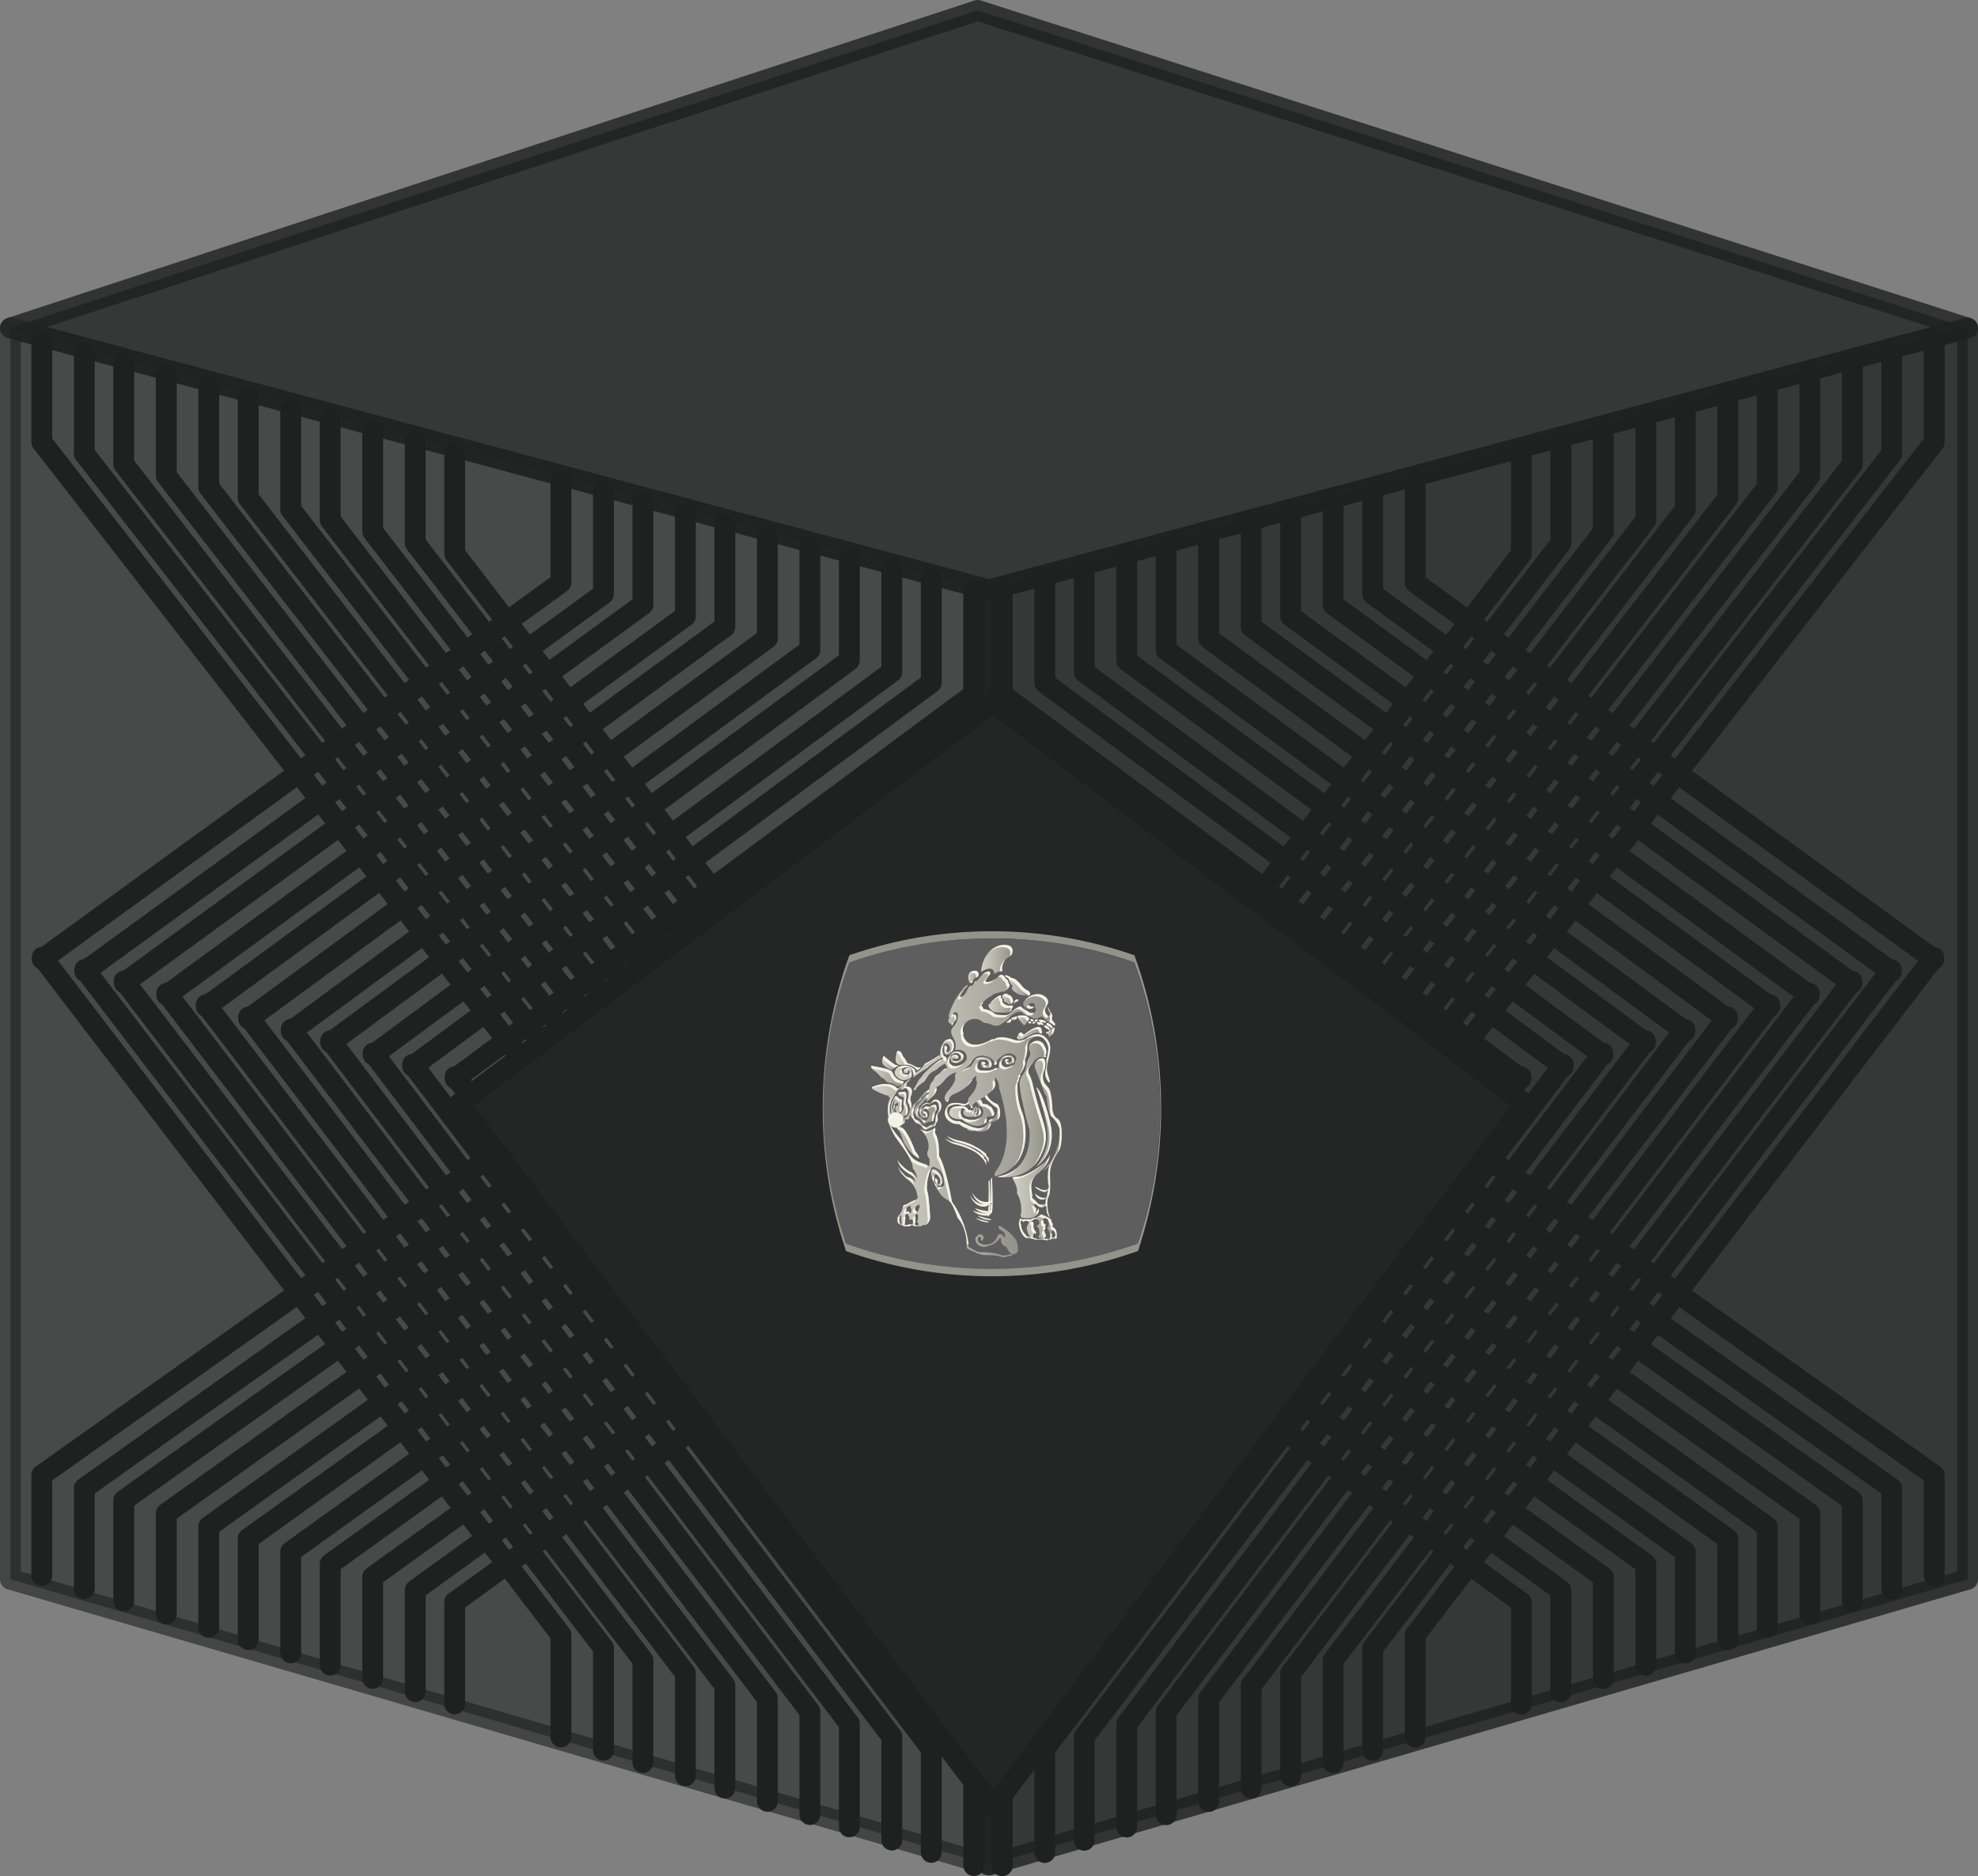 <svg id="Layer_1" data-name="Layer 1" xmlns="http://www.w3.org/2000/svg" xmlns:xlink="http://www.w3.org/1999/xlink" viewBox="0 0 474.7 450.26"><rect x="0" y="0" width="474.7" height="450.26" fill="#808080" stroke="none"/><defs><style>.cls-1,.cls-2,.cls-3{fill:#232625;stroke-width:5px;}.cls-1,.cls-2,.cls-3,.cls-4{stroke:#1d2120;stroke-linecap:round;stroke-linejoin:round;}.cls-1{opacity:0.6;}.cls-2{opacity:0.8;}.cls-4{fill:none;}.cls-5{fill:#5e5e5e;}.cls-6{fill:url(#linear-gradient);}.cls-7{fill:url(#linear-gradient-2);}.cls-8{fill:url(#linear-gradient-3);}.cls-9{fill:url(#linear-gradient-4);}.cls-10{fill:url(#linear-gradient-5);}.cls-11{fill:url(#linear-gradient-6);}.cls-12{fill:url(#linear-gradient-7);}.cls-13{fill:url(#linear-gradient-8);}.cls-14{fill:url(#linear-gradient-9);}.cls-15{fill:url(#linear-gradient-10);}.cls-16{fill:url(#linear-gradient-11);}.cls-17{fill:url(#linear-gradient-12);}.cls-18{fill:url(#linear-gradient-13);}.cls-19{fill:url(#linear-gradient-14);}.cls-20{fill:url(#linear-gradient-15);}.cls-21{fill:url(#linear-gradient-16);}.cls-22{fill:url(#linear-gradient-17);}.cls-23{fill:url(#linear-gradient-18);}.cls-24{fill:url(#linear-gradient-19);}.cls-25{fill:url(#linear-gradient-20);}.cls-26{fill:url(#linear-gradient-21);}.cls-27{fill:url(#linear-gradient-22);}.cls-28{fill:url(#linear-gradient-23);}.cls-29{fill:url(#linear-gradient-24);}.cls-30{fill:url(#linear-gradient-25);}.cls-31{fill:url(#linear-gradient-26);}.cls-32{fill:url(#linear-gradient-27);}.cls-33{fill:url(#linear-gradient-28);}.cls-34{fill:url(#linear-gradient-29);}.cls-35{fill:url(#linear-gradient-30);}.cls-36{fill:url(#linear-gradient-31);}.cls-37{fill:url(#linear-gradient-32);}.cls-38{fill:#f3f2e5;}.cls-39{fill:#93928b;}</style><linearGradient id="linear-gradient" x1="-14.59" y1="30.27" x2="-7.06" y2="30.27" gradientUnits="userSpaceOnUse"><stop offset="0" stop-color="#d2d1c6"/><stop offset="1" stop-color="#92928a"/></linearGradient><linearGradient id="linear-gradient-2" x1="-17.64" y1="34.43" x2="-15.24" y2="34.43" xlink:href="#linear-gradient"/><linearGradient id="linear-gradient-3" x1="-8.79" y1="36.44" x2="-2.83" y2="36.44" xlink:href="#linear-gradient"/><linearGradient id="linear-gradient-4" x1="-6.79" y1="40.43" x2="-5.64" y2="40.43" xlink:href="#linear-gradient"/><linearGradient id="linear-gradient-5" x1="-9.55" y1="39.73" x2="-6.96" y2="39.73" xlink:href="#linear-gradient"/><linearGradient id="linear-gradient-6" x1="-12.79" y1="40.95" x2="-6.99" y2="40.95" xlink:href="#linear-gradient"/><linearGradient id="linear-gradient-7" x1="-35.32" y1="57.66" x2="3.15" y2="57.66" xlink:href="#linear-gradient"/><linearGradient id="linear-gradient-8" x1="-5.96" y1="47.95" x2="0.01" y2="47.95" xlink:href="#linear-gradient"/><linearGradient id="linear-gradient-9" x1="-8.48" y1="45.06" x2="-7.38" y2="45.06" xlink:href="#linear-gradient"/><linearGradient id="linear-gradient-10" x1="-7.29" y1="44.35" x2="-6" y2="44.35" xlink:href="#linear-gradient"/><linearGradient id="linear-gradient-11" x1="-5.82" y1="44.85" x2="-3.06" y2="44.85" xlink:href="#linear-gradient"/><linearGradient id="linear-gradient-12" x1="-2.76" y1="44.82" x2="-2.02" y2="44.82" xlink:href="#linear-gradient"/><linearGradient id="linear-gradient-13" x1="-1.74" y1="44.91" x2="-0.95" y2="44.91" xlink:href="#linear-gradient"/><linearGradient id="linear-gradient-14" x1="-0.72" y1="45.08" x2="0.94" y2="45.08" xlink:href="#linear-gradient"/><linearGradient id="linear-gradient-15" x1="1.06" y1="46.14" x2="2.55" y2="46.14" xlink:href="#linear-gradient"/><linearGradient id="linear-gradient-16" x1="1.01" y1="47.65" x2="3" y2="47.65" xlink:href="#linear-gradient"/><linearGradient id="linear-gradient-17" x1="-10.76" y1="66.17" x2="1.05" y2="66.17" xlink:href="#linear-gradient"/><linearGradient id="linear-gradient-18" x1="-1.34" y1="70.42" x2="2.35" y2="70.42" xlink:href="#linear-gradient"/><linearGradient id="linear-gradient-19" x1="-7.03" y1="73.15" x2="4.73" y2="73.15" xlink:href="#linear-gradient"/><linearGradient id="linear-gradient-20" x1="-35.09" y1="54.6" x2="-29.09" y2="54.6" xlink:href="#linear-gradient"/><linearGradient id="linear-gradient-21" x1="-38.28" y1="55.05" x2="-34.5" y2="55.05" xlink:href="#linear-gradient"/><linearGradient id="linear-gradient-22" x1="-40.98" y1="58.21" x2="-33.21" y2="58.21" xlink:href="#linear-gradient"/><linearGradient id="linear-gradient-23" x1="-40.77" y1="68.4" x2="-24.15" y2="68.4" xlink:href="#linear-gradient"/><linearGradient id="linear-gradient-24" x1="-23.26" y1="67.15" x2="-10.05" y2="67.15" xlink:href="#linear-gradient"/><linearGradient id="linear-gradient-25" x1="-22.24" y1="67" x2="-11.44" y2="67" xlink:href="#linear-gradient"/><linearGradient id="linear-gradient-26" x1="-22.82" y1="75.9" x2="-12.79" y2="75.9" xlink:href="#linear-gradient"/><linearGradient id="linear-gradient-27" x1="-16.75" y1="87.11" x2="-11.85" y2="87.11" xlink:href="#linear-gradient"/><linearGradient id="linear-gradient-28" x1="-15.44" y1="92.26" x2="-12.14" y2="92.26" xlink:href="#linear-gradient"/><linearGradient id="linear-gradient-29" x1="-5.52" y1="94.54" x2="3.51" y2="94.54" xlink:href="#linear-gradient"/><linearGradient id="linear-gradient-30" x1="-36.86" y1="69.45" x2="-36.73" y2="69.45" xlink:href="#linear-gradient"/><linearGradient id="linear-gradient-31" x1="-25.44" y1="71.3" x2="-25.32" y2="71.3" xlink:href="#linear-gradient"/><linearGradient id="linear-gradient-32" x1="-36.73" y1="85.68" x2="-5.72" y2="85.68" xlink:href="#linear-gradient"/></defs><title>LuduanProcess</title><polygon class="cls-1" points="237.35 447.56 2.5 379 2.5 78.72 237.35 141.56 237.35 447.56"/><polygon class="cls-2" points="237.35 447.56 472.2 379 472.2 78.72 237.35 141.56 237.35 447.56"/><polygon class="cls-2" points="237.35 141.56 472.2 78.73 234.64 2.5 2.5 78.72 237.35 141.56"/><polyline class="cls-3" points="339.62 139.23 339.62 115.31 339.62 139.83 464.09 230.22"/><polyline class="cls-3" points="329.42 141.99 329.42 118.04 329.42 142.59 453.89 233.17"/><polyline class="cls-3" points="319.94 144.55 319.94 120.56 319.94 145.15 444.42 235.91"/><polyline class="cls-3" points="309.74 147.31 309.74 123.29 309.74 147.91 434.22 238.86"/><polyline class="cls-3" points="300.27 149.87 300.27 125.82 300.27 150.48 424.75 241.6"/><polyline class="cls-3" points="290.07 152.63 290.07 128.54 290.07 153.24 414.55 244.55"/><polyline class="cls-3" points="279.87 155.39 279.87 131.26 279.87 156 404.35 247.5"/><polyline class="cls-3" points="270.4 157.95 270.4 133.79 270.4 158.56 394.87 250.24"/><polyline class="cls-3" points="260.2 160.71 260.2 136.51 260.2 161.32 384.67 253.19"/><polyline class="cls-3" points="250.73 163.27 250.73 139.04 250.73 163.88 375.2 255.93"/><polyline class="cls-3" points="240.53 166.03 240.53 141.77 240.53 166.64 365 258.88"/><polyline class="cls-3" points="365.12 132.33 365.12 108.51 365.12 132.93 240.64 294.85"/><polyline class="cls-3" points="374.59 129.77 374.59 105.98 374.59 130.37 250.11 292.11"/><polyline class="cls-3" points="384.79 127.01 384.79 103.25 384.79 127.61 260.31 289.16"/><polyline class="cls-3" points="394.99 124.25 394.99 100.53 394.99 124.85 270.51 286.21"/><polyline class="cls-3" points="404.46 121.69 404.46 98 404.46 122.28 279.99 283.47"/><polyline class="cls-3" points="414.66 118.93 414.66 95.28 414.66 119.53 290.19 280.52"/><polyline class="cls-3" points="424.13 116.37 424.13 92.75 424.13 116.96 299.66 277.78"/><polyline class="cls-3" points="434.33 113.61 434.33 90.03 434.33 114.2 309.86 274.83"/><polyline class="cls-3" points="444.53 110.85 444.53 87.31 444.53 111.44 320.06 271.88"/><polyline class="cls-3" points="454 108.29 454 84.78 454 108.88 329.53 269.14"/><polyline class="cls-3" points="464.2 105.53 464.2 82.05 464.2 106.12 339.73 266.19"/><polyline class="cls-3" points="365.12 384.68 365.12 408.95 365.12 384.53 240.64 294.38"/><polyline class="cls-3" points="374.59 381.76 374.59 406 374.59 381.61 250.11 291.64"/><polyline class="cls-3" points="384.79 378.62 384.79 402.82 384.79 378.47 260.31 288.69"/><polyline class="cls-3" points="394.99 375.48 394.99 399.65 394.99 375.33 270.51 285.74"/><polyline class="cls-3" points="404.46 372.56 404.46 396.7 404.46 372.42 279.99 283"/><polyline class="cls-3" points="414.66 369.42 414.66 393.52 414.66 369.28 290.19 280.05"/><polyline class="cls-3" points="424.13 366.51 424.13 390.57 424.13 366.36 299.66 277.31"/><polyline class="cls-3" points="434.33 363.37 434.33 387.39 434.33 363.22 309.86 274.37"/><polyline class="cls-3" points="444.53 360.23 444.53 384.22 444.53 360.08 320.06 271.42"/><polyline class="cls-3" points="454 357.31 454 381.27 454 357.16 329.53 268.68"/><polyline class="cls-3" points="464.2 354.17 464.2 378.09 464.2 354.02 339.73 265.73"/><polyline class="cls-3" points="339.62 392.53 339.62 416.89 339.62 392.38 464.09 229.77"/><polyline class="cls-3" points="329.42 395.67 329.42 420.07 329.42 395.52 453.89 232.72"/><polyline class="cls-3" points="319.94 398.58 319.94 423.02 319.94 398.43 444.42 235.46"/><polyline class="cls-3" points="309.74 401.72 309.74 426.2 309.74 401.57 434.22 238.4"/><polyline class="cls-3" points="300.27 404.64 300.27 429.15 300.27 404.49 424.75 241.14"/><polyline class="cls-3" points="290.07 407.78 290.07 432.33 290.07 407.63 414.55 244.09"/><polyline class="cls-3" points="279.87 410.92 279.87 435.5 279.87 410.77 404.35 247.04"/><polyline class="cls-3" points="270.4 413.83 270.4 438.45 270.4 413.69 394.87 249.78"/><polyline class="cls-3" points="260.2 416.98 260.2 441.63 260.2 416.82 384.67 252.73"/><polyline class="cls-3" points="250.73 419.89 250.73 444.58 250.73 419.74 375.2 255.47"/><polyline class="cls-3" points="240.53 423.03 240.53 447.76 240.53 422.88 365 258.42"/><polyline class="cls-3" points="134.62 139.19 134.62 115.27 134.62 139.79 10.14 230.18"/><polyline class="cls-3" points="144.82 141.94 144.82 117.99 144.82 142.55 20.34 233.13"/><polyline class="cls-3" points="154.29 144.51 154.29 120.52 154.29 145.11 29.82 235.87"/><polyline class="cls-3" points="164.49 147.27 164.49 123.24 164.49 147.87 40.02 238.82"/><polyline class="cls-3" points="173.96 149.83 173.96 125.77 173.96 150.43 49.49 241.56"/><polyline class="cls-3" points="184.16 152.59 184.16 128.5 184.16 153.19 59.69 244.51"/><polyline class="cls-3" points="194.36 155.35 194.36 131.22 194.36 155.95 69.89 247.46"/><polyline class="cls-3" points="203.83 157.91 203.83 133.75 203.83 158.51 79.36 250.2"/><polyline class="cls-3" points="214.03 160.67 214.03 136.47 214.03 161.27 89.56 253.15"/><polyline class="cls-3" points="223.5 163.23 223.5 139 223.5 163.84 99.03 255.89"/><polyline class="cls-3" points="233.7 165.99 233.7 141.72 233.7 166.6 109.23 258.84"/><polyline class="cls-3" points="109.12 132.29 109.12 108.46 109.12 132.89 233.59 294.81"/><polyline class="cls-3" points="99.65 129.73 99.65 105.93 99.65 130.32 224.12 292.06"/><polyline class="cls-3" points="89.45 126.97 89.45 103.21 89.45 127.56 213.92 289.12"/><polyline class="cls-3" points="79.25 124.21 79.25 100.49 79.25 124.8 203.72 286.17"/><polyline class="cls-3" points="69.77 121.65 69.77 97.96 69.77 122.24 194.25 283.43"/><polyline class="cls-3" points="59.57 118.89 59.57 95.24 59.57 119.48 184.05 280.48"/><polyline class="cls-3" points="50.1 116.33 50.1 92.71 50.1 116.92 174.57 277.74"/><polyline class="cls-3" points="39.9 113.57 39.9 89.98 39.9 114.16 164.38 274.79"/><polyline class="cls-3" points="29.7 110.81 29.7 87.26 29.7 111.4 154.18 271.83"/><polyline class="cls-3" points="20.23 108.25 20.23 84.73 20.23 108.84 144.7 269.1"/><polyline class="cls-3" points="10.03 105.49 10.03 82.01 10.03 106.08 134.5 266.15"/><polyline class="cls-3" points="109.12 384.63 109.12 408.91 109.12 384.48 233.59 294.33"/><polyline class="cls-3" points="99.65 381.71 99.65 405.96 99.65 381.57 224.12 291.6"/><polyline class="cls-3" points="89.45 378.57 89.45 402.78 89.45 378.43 213.92 288.65"/><polyline class="cls-3" points="79.25 375.44 79.25 399.6 79.25 375.29 203.72 285.7"/><polyline class="cls-3" points="69.77 372.52 69.77 396.65 69.77 372.37 194.25 282.96"/><polyline class="cls-3" points="59.57 369.38 59.57 393.48 59.57 369.23 184.05 280.01"/><polyline class="cls-3" points="50.1 366.46 50.1 390.53 50.1 366.32 174.57 277.27"/><polyline class="cls-3" points="39.9 363.32 39.9 387.35 39.9 363.18 164.38 274.32"/><polyline class="cls-3" points="29.7 360.18 29.7 384.17 29.7 360.04 154.18 271.37"/><polyline class="cls-3" points="20.23 357.27 20.23 381.22 20.23 357.12 144.7 268.63"/><polyline class="cls-3" points="10.03 354.13 10.03 378.05 10.03 353.98 134.5 265.68"/><polyline class="cls-3" points="134.62 392.48 134.62 416.85 134.62 392.33 10.14 229.72"/><polyline class="cls-3" points="144.82 395.62 144.82 420.03 144.82 395.47 20.34 232.67"/><polyline class="cls-3" points="154.29 398.54 154.29 422.98 154.29 398.39 29.82 235.41"/><polyline class="cls-3" points="164.49 401.68 164.49 426.15 164.49 401.53 40.02 238.36"/><polyline class="cls-3" points="173.96 404.6 173.96 429.1 173.96 404.44 49.49 241.1"/><polyline class="cls-3" points="184.16 407.74 184.16 432.28 184.16 407.58 59.69 244.05"/><polyline class="cls-3" points="194.36 410.88 194.36 435.46 194.36 410.73 69.89 247"/><polyline class="cls-3" points="203.83 413.79 203.83 438.41 203.83 413.64 79.36 249.74"/><polyline class="cls-3" points="214.03 416.93 214.03 441.58 214.03 416.78 89.56 252.69"/><polyline class="cls-3" points="223.5 419.85 223.5 444.54 223.5 419.7 99.03 255.43"/><polyline class="cls-3" points="233.7 422.99 233.7 447.71 233.7 422.84 109.23 258.37"/><path class="cls-4" d="M-12.68-26" transform="translate(250.03 200.03)"/><path class="cls-4" d="M10.5-65" transform="translate(250.03 200.03)"/><path class="cls-4" d="M-1.68-14.78" transform="translate(250.03 200.03)"/><path class="cls-4" d="M21.5-68" transform="translate(250.03 200.03)"/><polygon class="cls-3" points="110.23 264.84 238.35 433.66 366 264.88 238.37 168.58 110.23 264.84"/><path class="cls-5" d="M-32.06,27.11q-4.52.89-9,2.17-2.19.64-4.36,1.37l-0.69.24a0.75,0.75,0,0,0-.33.54l-0.36,1q-0.36,1-.69,2.06a102.15,102.15,0,0,0-4.11,18,101,101,0,0,0,2,37.29q0.56,2.27,1.21,4.52,0.34,1.14.7,2.27l0.34,1a1.18,1.18,0,0,0,.61,1q4.3,1.52,8.72,2.66a103.76,103.76,0,0,0,18.33,3,104.56,104.56,0,0,0,37.11-4q2.19-.65,4.34-1.39a2.26,2.26,0,0,0,1.23-.56l0.35-1q0.34-1,.66-2.1,1.35-4.46,2.29-9a101.56,101.56,0,0,0,2.07-18.78,101.84,101.84,0,0,0-6.24-36.45A103.25,103.25,0,0,0,5.48,26.64,104.84,104.84,0,0,0-32.06,27.11Z" transform="translate(250.03 200.03)"/><path class="cls-6" d="M-14.59,33.22s0.14-5.32,4.81-6.4c0,0,3.53-.59,2.55,2.19a3.55,3.55,0,0,1-.92.75,3.41,3.41,0,0,0-1.37,3.38,2.12,2.12,0,0,0-1.9.62S-11.28,31.15-14.59,33.22Z" transform="translate(250.03 200.03)"/><path class="cls-7" d="M-17.38,35.68s-1-2.18.78-2.63,1.51,1.37.95,1.49a1.35,1.35,0,0,0-1,1A0.39,0.39,0,0,1-17.38,35.68Z" transform="translate(250.03 200.03)"/><path class="cls-8" d="M-8.71,34a4,4,0,0,1,1.31.63c0.29,0.33.54-.48,2.61,2A4,4,0,0,0-3.4,37.76c0.73,0.28.89,1.55-.3,1a3,3,0,0,1-2.52-.58c-1.29-.79-1-1.25-0.83-1.53s0-.24-0.16-0.3a2.72,2.72,0,0,1-.63-1.16,0.88,0.88,0,0,0-.72-0.67C-8.8,34.31-8.86,34-8.71,34Z" transform="translate(250.03 200.03)"/><path class="cls-9" d="M-6.79,41s0.13-1.1.74-1.14c0,0,.6-0.1.35,0.35S-5.9,40-6.79,41Z" transform="translate(250.03 200.03)"/><path class="cls-10" d="M-9.33,39.59s0.36-.09.23,0.64a0.61,0.61,0,0,0,.3.2,1,1,0,0,1,.66.46c0,0.2,1.59,0,1.07-1a1.25,1.25,0,0,0-1.16-1.12s-0.15-.58-1.1,0A0.54,0.54,0,0,0-9.33,39.59Z" transform="translate(250.03 200.03)"/><path class="cls-11" d="M-10.29,39s0.44-.31.44,0.17,0,0.32.25,0.57,0,0.39.13,0.79a2,2,0,0,0,2,.81c0.88-.2.31,0.86,0,0.85a0.31,0.31,0,0,1,.13.28A2.81,2.81,0,0,1-8.64,43l-2.25-.06a2.27,2.27,0,0,1-1.79-1.25c-0.35-1.07.23-.71,0.38-0.89S-13,40.8-10.29,39Z" transform="translate(250.03 200.03)"/><path class="cls-12" d="M2.94,45.44a2,2,0,0,1-.62-1,1.3,1.3,0,0,0-.09-1.27c-0.42-.37-0.86-1.83-0.82-1.36a3.18,3.18,0,0,0,.43,1.1c0.57,1.1-.53.84-0.53,0.84-1.78-2,1.11-2.53-.18-4.17-2-2.24-5.09-.11-5.53.92S-3.21,42.13-3,42.1a1.58,1.58,0,0,0,1.08-.4C-1.78,41.39-2,41.45-2,41.45c-0.84.34-1.07-.06-1.13-0.35a0.33,0.33,0,0,1,.19-0.31c1.93-.5,1,1,1.4,1.19s-0.16,1-.35,1.07a1.62,1.62,0,0,1-1.4-.21,4,4,0,0,0-1.56-1.15c-1.08-.64-2.84,1.92-3.71,1.88a11.91,11.91,0,0,1-2.6-.11A5.37,5.37,0,0,0-14,42.15a1.14,1.14,0,0,0-.39-0.62c-0.05-.25-0.21-0.47,0-0.55a0.4,0.4,0,0,0,.28-0.43,0.31,0.31,0,0,1,.25-0.33A9.67,9.67,0,0,1-12,38.89a2.21,2.21,0,0,1,1.1-.56,9.35,9.35,0,0,0,1.34-.43c0.3-.08.26,0.14,0.26,0.14,0.6-.08,1.93-1.4,1.49-1.78s-0.1-.82-0.64-1.22-0.4-.67-0.92-1a0.77,0.77,0,0,0-1,.26,5.26,5.26,0,0,1-1.55,1.12c-2,.65-1.67-0.12-1.34-0.53a5.84,5.84,0,0,1,.81-1.08c0.28-.82-0.53-0.87-1.44-0.2a7.63,7.63,0,0,0-1.55,1.67c-1.21.67-.63,0.83-1.65,1.44S-17.88,38-18.8,38.89s-0.88.2-.88,0.2a12.68,12.68,0,0,1,2-2.73s-1.93.93-3.64,4.61-0.6,3-.93,3.31a1,1,0,0,0,0,1.18,1.29,1.29,0,0,1,.53.42s0.23,0.37.28,0a4.76,4.76,0,0,1,.88-1.34,0.88,0.88,0,0,0,0-.79c-0.14-.65-0.7,0-0.7,0-0.21-1,1.07-1.18,1.11-.19a3.86,3.86,0,0,1-1.18,2.9c-1,1.14,0,2.36.46,3.31a3.14,3.14,0,0,1,0,2.2c3.22-.49,2.83,2.16,2.83,2.16-1,1.92-4,2.55-4.17.67s1.65-2.73,2.55-1.58-1.58,1.92-1.69,1.25,0.19-.49.19-0.49c1.23,0.65,1.6-1.27.14-.86a1,1,0,0,0-.58,1.71,2,2,0,0,0,1.92,0c1.65-1.34.21-2.29,0.21-2.29-2.27-.83-3.24,1.78-3.24,1.78a3.18,3.18,0,0,1-1-3.22c0.21-.46.83-1.23,1.44-0.21a1,1,0,0,1-.63,1.65c-0.35-.07-0.12-0.28-0.12-0.28a1,1,0,0,0,.12-1.09c-0.3-.63-0.56.16-0.56,0.16-0.19,3.43,2.06.83,2.06,0.83,1-2.87-.67-2.71-0.67-2.71-2.48,0-2.32,3.62-2.32,3.62-3.66,2.62-3.48,1.78-4,2.62a9.3,9.3,0,0,1-1.85,1.85c0-.19-0.25,0-0.25,0a1,1,0,0,0-.51-1.07A3.31,3.31,0,0,0-34.31,56c-2.2,1.27-.25,2.9.71,3.11s2.65-.28,2.42-1.69-1.55-1.3-1.88-.67,0.37,0.81.7,0.67a0.72,0.72,0,0,0,.28-0.67c0.51,0,.32.72,0.32,0.72-0.67,1.25-3.13-.9-1-1.34s1.95,2.39,1.95,2.39c2.87-2.22,2.73-1.67,3.66-2.57a21.63,21.63,0,0,1,3.29-2.22c0.07,0.14.14,0.3,0.14,0.3-1.41.49-4.82,3.71-4.91,4s-1,1.11-1.09,1.5a19,19,0,0,1-1.09,1.85c0.14,0.74.58-.25,1-0.63s1.48-1.21,1.48-1.21c2-3,2.29-2.18,3.27-3.06a8.55,8.55,0,0,1,1.85-1.3,2.51,2.51,0,0,0,.65,1.06c-0.15-.06-0.73,0-1.7,1a16.92,16.92,0,0,1-1.44,1.25,3.16,3.16,0,0,1-.72,1.21,2.28,2.28,0,0,0-.51,1.16,16.56,16.56,0,0,1-.74,3.55c3.68-3.06,1.71-3.31,2.69-3.73s1.9-2.13,3.13-2.83,1.39-.46,1.39-0.46a1,1,0,0,0-.37,1s0.49,0.86-1.53,3.22-0.25,2.85-.25,2.85a2.6,2.6,0,0,1,1.69-2c3.31-1.41,3.85-2.94,4.22-3.45a4.17,4.17,0,0,1,.93-0.88,6.71,6.71,0,0,1,0,1,0.57,0.57,0,0,0,.21.39c-0.09,2.09-1.32,3-2.11,4.12,0,2.29,1.14,2.41,1.16,2.34s-1.14-.51,1.65-2.16,3.78-2.85,3.62-3.71a3.79,3.79,0,0,1,.07-1.62,6.65,6.65,0,0,1,.7,1.21,3.15,3.15,0,0,1,.21,1.37c4.31,13.67-.19,19.14-0.79,20s-0.14,1.16-.14,1.16C-2,79.94-3.76,69.28-4.81,66.87a16.86,16.86,0,0,1-1.08-6.6c0.09-1,.62-1,0.3-1.4,0.57-.71.4-0.88,0.25-1A6.87,6.87,0,0,0-4,55.37c0.16-.39-0.28-0.91.16-1.6a7.88,7.88,0,0,0,.35-2.89,2.81,2.81,0,0,1,2.14-2.16c1.78-.37,2.89,1.76,2.92,2.85a12.84,12.84,0,0,1-.48,2.7,6.43,6.43,0,0,1-.19,2.52,3.24,3.24,0,0,0,.69,2.8C2,60,2.05,60,1.45,58.1s-0.08-3,.37-5.13-0.18-2.91-.32-3.2c-1.89-2.87-4.66-1-5.31-.47a3.52,3.52,0,0,1-3.06.19c-3-1-4.25-.33-4.52-0.13a0.37,0.37,0,0,1-.49,0c-5.87,3.34-6.89-.42-7-0.81s0.09-.42.09-0.42c-0.87-2,1-3.71,2.75-3.63s1.68,1,2.63,1a3.85,3.85,0,0,1,1.74.57c1.71,0.15,1.5-.12,2.41-0.64a7.53,7.53,0,0,0,1.76-1.6c2.12-1.74,2.82-.83,3-0.68a5.27,5.27,0,0,0,1.29.67A7.56,7.56,0,0,1-2,44.34c1.29,0.29,1.56-.5,2-0.37s1.2,1.21,1.69,1.34A3.47,3.47,0,0,1,2.8,46C3.19,46.31,3.28,45.75,2.94,45.44Zm-19.87,9.42c0.71-1,1.58-2,3.92-1.3,0,0,1.78.57,1.49,1.7a0.3,0.3,0,0,0,.41.27c0.38-.11.24-0.77,0.2-0.83s2.33-2.94,4.29-1.51a1,1,0,0,1,.32,1.36c-0.39.93,0.09,0.63-1.1,1.25s-2,.27-2.29-0.39a1.61,1.61,0,0,1,2.38-1.55,0.55,0.55,0,0,1,0,.65,1.57,1.57,0,0,0-.45.45c-0.09.2-.93-0.08-0.5-0.44,0,0,.36,0,0.26-0.27s-0.81-.21-0.89.21,0.33,1.49,1.73.75,0.08-2-.29-2a2.65,2.65,0,0,0-2.86,1.72,5.63,5.63,0,0,0,0,1.14c0.08,0.27-.69,0-1.46.62-0.83.09,0.12,0.32-2.94,0.21,0,0-1.24-.14-0.77-1.63s2.74-1.07,2.71-.3a0.69,0.69,0,0,1-1.19.51s0.56-.14.36-0.51a0.56,0.56,0,0,0-.93,0c-0.12.3-.26,1.78,2.2,1.19,0,0,1.19-2.06-1.39-2.5s-2.65,1.87-3.6,2.35-1.4.69-1.4,0.69A10.08,10.08,0,0,0-16.93,54.86Z" transform="translate(250.03 200.03)"/><path class="cls-13" d="M-4.66,48s0.24,0.47.58,0.14,3.52-2.68,3.91-1.22,0.12,1.13-.35,1-0.81-.54-4.14,1.38c0,0-1.32.38-1.3-.32,0,0,0-.38.26-0.38A1,1,0,0,1-5.46,48,0.52,0.52,0,0,1-4.66,48Z" transform="translate(250.03 200.03)"/><path class="cls-14" d="M-7.57,44.57S-7.3,44.63-7.4,45a0.84,0.84,0,0,1-1,.45c-0.14-.24.22-0.4,0.22-0.4Z" transform="translate(250.03 200.03)"/><path class="cls-15" d="M-7.29,44.3s-0.07.61,0.48,0.49,1-.18.74-0.88Z" transform="translate(250.03 200.03)"/><path class="cls-16" d="M-5.78,43.82S-6,44-5.17,45s0.86,1.17,1.19.78a7.6,7.6,0,0,1,.86-1c0.31-.28-0.46-0.95-0.73-1A6.75,6.75,0,0,0-5.78,43.82Z" transform="translate(250.03 200.03)"/><path class="cls-17" d="M-2.76,44.59a0.49,0.49,0,0,0,.21.46,1,1,0,0,0,.52,0s0.06-.34-0.1-0.35A1.13,1.13,0,0,0-2.76,44.59Z" transform="translate(250.03 200.03)"/><path class="cls-18" d="M-1.56,44.7s-0.4.26,0,.44A0.66,0.66,0,0,0-.95,44.7,2.52,2.52,0,0,0-1.56,44.7Z" transform="translate(250.03 200.03)"/><path class="cls-19" d="M-0.65,45a0.52,0.52,0,0,1,.27.29c0,0.14.24,0.13,0.35,0.05a1,1,0,0,1,.66.06c0.2,0.07.44-.17,0.25-0.3a2.85,2.85,0,0,0-1.31-.42C-0.74,44.8-.79,44.85-0.65,45Z" transform="translate(250.03 200.03)"/><path class="cls-20" d="M1.83,46.4a0.41,0.41,0,0,1,.29.22,0.22,0.22,0,0,0,.43-0.11,2.18,2.18,0,0,0-1.19-1c-0.08,0-.5.12-0.18,0.44A2,2,0,0,0,1.83,46.4Z" transform="translate(250.03 200.03)"/><path class="cls-21" d="M3,46.54a6.87,6.87,0,0,1-1.91,1.24S0.88,47.93,1.18,48a0.52,0.52,0,0,1,.48.63s0,0.32.29,0a2,2,0,0,0,1-1.35C3.06,46.34,3,46.54,3,46.54Z" transform="translate(250.03 200.03)"/><path class="cls-22" d="M0.75,53.39A1.45,1.45,0,0,0,1,52.09a1.58,1.58,0,0,0-.36-0.91,1.87,1.87,0,0,0-3-.92,2.83,2.83,0,0,0-.67.59,2.62,2.62,0,0,0,.12,1.4,1.46,1.46,0,0,1,0,1.24,6,6,0,0,0-.9,2.74c-0.07,1.26-1.51,1.86-1.5,3.94S-3.69,68.77-3,71c0,0,1.33,10-7.79,11.34,0,0,7.34,1.48,10.47-5,2.72-5.65.48-6.59-1.95-17.12a9.83,9.83,0,0,0-.93-2.55s-0.51-.82.53-2.08S-1,53.41.52,53.72C0.52,53.72,1.23,54,.75,53.39Z" transform="translate(250.03 200.03)"/><path class="cls-23" d="M-1.3,60.94s3.06,8.72,2.66,12.44A11.16,11.16,0,0,1-1.3,79.85C-1.85,80.36,3.84,77,2,69.38S-1.3,60.94-1.3,60.94Z" transform="translate(250.03 200.03)"/><path class="cls-24" d="M-1.63,56.26A1.73,1.73,0,0,1-.44,54.08c1.72-.71,1.23,2.4.94,2.85A3.3,3.3,0,0,0,.8,60.23c0.92,1,1.38,1.34,1.66,5.22,0,0-.14,2.3,1.27,3.06s1.09,6.37.43,7.44-2.3,3.23-2.26,5.9S2.1,86,1.51,87.27s0,4.62.5,4.85c0,0-1-.23-0.92-2.55a0.28,0.28,0,0,0-.49,0C0.34,90-.62,89.74-1,89.37s-1-.72-0.9-0.29a2.66,2.66,0,0,1,.49,1.46s0.14,0.39.37-.1,0-.72.29-0.27-0.49,2.82-4.11,2A0.74,0.74,0,0,1-5,91.26a8.32,8.32,0,0,0-.74-4.54c-0.7-.9.58-0.53-1.25-3.93,0,0-.39-0.37,1.46-0.43S1.81,78.93,1.9,77c0,0,.12,2.32-3,4.71A3.89,3.89,0,0,0-2.54,85c0.21,2.08.31,1.48,0.18,2.38a1.28,1.28,0,0,0,.35.39A10.72,10.72,0,0,1-.93,88.88,1.56,1.56,0,0,0,.9,88.82,2.47,2.47,0,0,1,1,87.69a1.9,1.9,0,0,1-2.68-1.23s1.75,1.79,2.86.66a6.27,6.27,0,0,1,.25-1.4s-0.64,1.19-3.14-.86a2.53,2.53,0,0,1,1.13.47c1,0.53,2.38.29,2.18-.66s-0.41-4.34.33-5A16.07,16.07,0,0,1,.28,81a19.67,19.67,0,0,0,1.91-2.34c0.31-.62,2.51-4.15,2-8a7.38,7.38,0,0,0-2.1-2.9,14.78,14.78,0,0,1-.9-4.27,1.1,1.1,0,0,0-.37-0.78" transform="translate(250.03 200.03)"/><path class="cls-25" d="M-35.09,54.28a1.15,1.15,0,0,0,1.37,1.23c1.51,0,2.59,0,3.68,1.31,0,0-.07.44,0.29,0a4,4,0,0,1,.66-0.62l-1-.1a3,3,0,0,1-.52-0.25,5.71,5.71,0,0,0-1.55-.66c-0.32,0-.5-0.88-1.06-1.47s-0.18-1.16-1.29-1.57C-34.51,52.19-35,52.08-35.09,54.28Z" transform="translate(250.03 200.03)"/><path class="cls-26" d="M-38,53.41s-0.62,1.31-.08,2,2,1.51,2.41,1.15a2.41,2.41,0,0,1,1.1-.72s0.16-.22-0.06-0.19S-35,56-38,53.41Z" transform="translate(250.03 200.03)"/><path class="cls-27" d="M-41,55.78a0.92,0.92,0,0,0,.28.71,14.3,14.3,0,0,1,2.21,2.05,2.22,2.22,0,0,1,1.21,1,3.76,3.76,0,0,0,1.36.37c0.36,0.08,1.33,1,1.93.63a2.1,2.1,0,0,0,.77-0.8s0.12-.4-0.39-0.31a3.11,3.11,0,0,1-2.16-1.78C-36,56.81-36.66,56.58-41,55.78Z" transform="translate(250.03 200.03)"/><path class="cls-28" d="M-31.48,58.8a31.09,31.09,0,0,0-2.9,2.38,0.52,0.52,0,0,1-.4,0,2.93,2.93,0,0,0-2.43-1s-1-.36-3.54.68c0,0-.17.29,0.39,0.62s3,1.53,3.65,1.42c0,0-.17.66,0.33,0.37A8.86,8.86,0,0,0-36.85,68c0.5,2.47,2.36,1.75,3.34,5.1A9.23,9.23,0,0,0-29.6,78c0.07,0.1.25-.42-0.88-1.73-0.64-1.94-2.27-5.41-3.24-5.65a5.65,5.65,0,0,1-2.52-6.37S-35,61.58-33.66,61c0,0-.56.74,0,0.53s0.75-.66,1.13-0.37a1.11,1.11,0,0,1,.42,1c0,0.32,0,.64,0,1.19s-0.34.69,0,1.3a2.37,2.37,0,0,1,.34,2.07,2.17,2.17,0,0,1-1,1.43c-0.53.29,0.2,0.53-1.11,1.35,0,0-2.15-1-2-4.41a2.08,2.08,0,0,1,.68-1.17,4.33,4.33,0,0,0,.66,4.7,0.77,0.77,0,0,0,1.29-.24,0.6,0.6,0,0,1,.35-0.64,1.37,1.37,0,0,0,.78-1.17,3.73,3.73,0,0,0-.42-1.94,0.82,0.82,0,0,1,0-1c0.06-.24.43-1.77-0.71-1.64s-1.35.05-1.14,0.66,1.35,0.34,1.25,1a4,4,0,0,0,0,1.94,2,2,0,0,1-1.57,2c-0.74.17-.93-2.28-0.45-2.68l0.48-.32s0.26,0.13.11,0.88c0,0-.3-0.37-0.41-0.05a1.21,1.21,0,0,0,.41,1.65s1.11-.08.87-1.67c0,0,.48-2-0.24-1.59,0,0-.87-1.09-1.22-0.77s-2.87,4,1.43,7a2.13,2.13,0,0,0,1-1.51s0.9,0.53,1.11-1.17c0,0-.16.21,0.53,1s0.45,1.12,1.3,1.22a2.32,2.32,0,0,1,1.11,1c0.64,0.85,1.54.32,2,.08s0.58-.24.93-0.42-0.16-.08.45-0.9-0.4-1.3.58-2.47,0.41-3.16-1.11-2.95a2.84,2.84,0,0,0-.93.77c-0.27.42-.69,0-1-0.05a2.94,2.94,0,0,0-1.62,1.51c-0.5.93,0.77,2.68,1.65,2s-0.13-2.1-.58-1.19c0,0-.29-0.58.11-0.8s1.57,0.4,1.06,1.78a3.4,3.4,0,0,1-.64.93c-0.24.13-.45,0.21-0.56,0a2.13,2.13,0,0,0-1-.9c-0.42-.08-0.72-1.88-0.13-2.47s2-2.13,2-2.13l0.2-.88a4.07,4.07,0,0,0-1.31,1.15c-0.45.69-1.51,1.54-1.75,2.1a1.33,1.33,0,0,0-.13,1.51,2.23,2.23,0,0,0,1,1.14,4.51,4.51,0,0,1,1,1.17c0.35,0.27,1.09-.35,1.33-0.35a1,1,0,0,0,1.14-.82,3.1,3.1,0,0,1,.35-1.94c0.35-.37.77-1-0.08-1.38a1.58,1.58,0,0,0-1.3.64,1.12,1.12,0,0,0-1.43.13c-0.53.69-.23,1.57,0.4,1.51,0,0,.21.4-0.4,0.24a1.25,1.25,0,0,1-.24-2c0.66-.66.64-0.93,1.75-0.53A4.17,4.17,0,0,0-26,64.47a0.81,0.81,0,0,1,1.22.56c0,0.56.32,0.8,0,1.38a4.71,4.71,0,0,0-.69,2A2.5,2.5,0,0,1-26,69.75a4,4,0,0,0-1.35.72s-0.37.37-1-.29-0.92-1.43-1.73-1.51-0.69-.88-0.69-1.38-0.05-.8-0.05-1.22a3.52,3.52,0,0,1,1.27-1.73,2.67,2.67,0,0,0,.8-1C-28.67,63.22-27,62-27,61.93s0.08-.53.08-0.53a8.74,8.74,0,0,0-2.58,2.38c-1.49,1.86-1.11.66-1.7,2.12a11.39,11.39,0,0,0-.19-1.41,1.81,1.81,0,0,1,0-1.54c0.32-.88.55-2.42-1.49-2.18,0,0,.29,0,0.46-0.88Z" transform="translate(250.03 200.03)"/><path class="cls-29" d="M-13.75,63.15a2.76,2.76,0,0,0,1.06,1.19A7.7,7.7,0,0,0-11,65.74c0.87,0.45-.23,2.79-1.1,2.84s-0.62.84-1,1.1-1.09,2-4.6.42-1.37-.89-2.89-1a2.44,2.44,0,0,1-2.17-2.74c0.22-1.12,2-1.59,3.31-1.17a1.51,1.51,0,0,0,1.9-.44s-0.08-.48-0.08-0.48a1.12,1.12,0,0,1-1.31.62c-1-.18-2.86-0.55-3.68.45a2.54,2.54,0,0,0-.25,3.09,3.53,3.53,0,0,0,3.11,1.36,3.29,3.29,0,0,0,1.74,1s0.21,0.75,1.91.57a4.45,4.45,0,0,0,2,.1c0.7-.23,1.3.17,2.07-2.24,0,0,1.54-.17,1.87-1.09S-10.12,65-11,64.84a4.12,4.12,0,0,1-2.19-2.05Z" transform="translate(250.03 200.03)"/><path class="cls-30" d="M-15.68,64.37a2,2,0,0,0,1,1.12,1.68,1.68,0,0,1-.13,2.69,3.66,3.66,0,0,1-3.51.28c-1.94-.69-1.07-2.83-0.59-2.53a0.91,0.91,0,0,0,.67.42,0.8,0.8,0,0,0-.54.22C-18.95,66.8-19,68-17.29,68s2.26,0,2.59-.8-0.4-1.61-.87-2c0,0,1.29,2.19-.59,2.44,0,0,1.71-1.19-.08-2.16,0,0,1.12,1-.05,1.68,0,0,.63-1.3-0.2-1.16,0,0,.43.41,0.13,0.59s0.15-.43-0.57,0c0,0,0-.33-0.7-0.17,0,0-.32-1.3-3-0.89a1.76,1.76,0,0,0-1.61,1.29c-0.13,1.15,1,1.77,3,1.74,0,0,3.36,3.06,5.92.75,0,0-.1-1.24.42-1.34s1.89,0.12,1.29-1.24-0.84-1.2-1.09-1.29,0.3-.35-1.57-0.54a1.85,1.85,0,0,0-.59-1.07" transform="translate(250.03 200.03)"/><path class="cls-31" d="M-22.82,72.63a8.83,8.83,0,0,0,3,1.13,15,15,0,0,1,6.35,3.13c0.14,0.14.06,0.41,0.22,0.64a2.62,2.62,0,0,0,.44.35v1.29a3.87,3.87,0,0,0-1-1.78c-0.67-.56-1.2-1.92-6.73-3.36A6.64,6.64,0,0,1-22.82,72.63Z" transform="translate(250.03 200.03)"/><path class="cls-32" d="M-16.75,86.27s1.62,3,4.44,2c0,0,.14-4.21,0-5.29,0,0,.26,0,0.28-0.49s0.4,7.26,0,8.54a1.44,1.44,0,0,0-.43.68s0.21-.71-0.34-0.51A4.69,4.69,0,0,1-16.08,90s3.23,1.05,3.6.51-0.07-1.08.28-1.56-0.11-.2-0.59,0S-15.53,89.37-16.75,86.27Z" transform="translate(250.03 200.03)"/><path class="cls-33" d="M-12.54,92.56a21.38,21.38,0,0,1-2.9-.83,5.43,5.43,0,0,0,2.65,1.05C-11.49,92.81-12.54,92.56-12.54,92.56Z" transform="translate(250.03 200.03)"/><path class="cls-34" d="M2.44,94.42a0.8,0.8,0,0,0-.18-1.12s0.31-.57-0.93-1.19l-1.51-.67a7.59,7.59,0,0,1-.91.63c-0.15,0-.14.06-0.06,0.24a3.23,3.23,0,0,0-1.55.33H-4.49a1.34,1.34,0,0,1-.75-0.24,5.16,5.16,0,0,1-.25.86c-0.14.31,0.21,3,1.69,3.82a8.43,8.43,0,0,0,1.07.08,9.79,9.79,0,0,0,1.9.38A5.42,5.42,0,0,1,1,97.63a1.79,1.79,0,0,0,1.33-.42S3.57,97.54,3.5,97,3.87,95,2.44,94.42ZM-5.06,93c0.07-.32.2-0.21,0.2-0.21a1.19,1.19,0,0,0,.4.42c0.18,0.06.18-.2,0.18-0.2a2.58,2.58,0,0,1,1,0,1.17,1.17,0,0,0,.2.42,2.5,2.5,0,0,0-.54,1.33,4.49,4.49,0,0,0,.78,2C-5.14,96.61-5.13,93.32-5.06,93Zm4.87,4.17a3,3,0,0,1-1.12.08,1.59,1.59,0,0,1-.93-0.32c0-.16.36-0.78,0.35-1.11s0.17,0.39.38,0.27,0-.59-0.11-0.69A1.61,1.61,0,0,1-2,94.1c0.08-.61-0.1-0.84-0.36-0.8a0.59,0.59,0,0,1,.35-0.61c0.45-.31,1.46-0.1,1.41.63A0.63,0.63,0,0,1-1,94c-0.46.33,0.2,0.42,0.31,0.82a10.38,10.38,0,0,1,.14,1.59s-0.46.2-.11,0.54A0.71,0.71,0,0,0-.19,97C0,96.93-.19,97.17-0.19,97.17Zm2.12,0a3.39,3.39,0,0,1-1.14.15c-0.21,0-.29-0.28,0-0.41s0.21-.54,0-0.84a2.14,2.14,0,0,1-.22-0.93c0.63-.35,0-1.06.1-1S1,94.15.92,94a4,4,0,0,0-.6-0.54A1.59,1.59,0,0,0,.25,92.6l0.38-.35a0.56,0.56,0,0,0,.4.17,0.75,0.75,0,0,1,.49.73,0.52,0.52,0,0,0,.21.35,1.31,1.31,0,0,0-.06.71,0.55,0.55,0,0,0-.14.88A2.58,2.58,0,0,1,1.93,97.18Zm1.26-.5a0.36,0.36,0,0,1-.35.22,1.44,1.44,0,0,1-.54,0,4.42,4.42,0,0,0,0-1.37,0.28,0.28,0,0,0,.31-0.29A1.58,1.58,0,0,1,3.18,96.68Z" transform="translate(250.03 200.03)"/><path class="cls-35" d="M-36.81,69.43a1.62,1.62,0,0,0,.08.18A1.83,1.83,0,1,0-36.81,69.43Z" transform="translate(250.03 200.03)"/><path class="cls-36" d="M-25.44,71.2l0.12,0.19Z" transform="translate(250.03 200.03)"/><path class="cls-37" d="M-5.74,99.7a5.5,5.5,0,0,0-.4-2.13,12.23,12.23,0,0,0-4-3.47,0.39,0.39,0,0,0-.23.54c0.11,0.46,1.45.91,1.51,1.54s-0.08.74,0.17,1a7.16,7.16,0,0,1-.85-0.88c-0.2-.31-1-0.35-1.25.74A3,3,0,0,1-15,98.25a1.16,1.16,0,0,1-.2-1.42s0.68-.28.54,0.46c0,0,.1.51,0.4,0.4s0-.4,0-0.4,0.59,0,.14-0.71-1.22-.34-1.71.34,0.51,3.73,4.61,1.34a4.63,4.63,0,0,0,1.14-1.19c0.09-.37.28,0.17,0.28,0.4a1.6,1.6,0,0,0,1.28,1.7s0.65,1.52,1.17,1.6-1.22.57-2.11,0.46a15.08,15.08,0,0,0-5.55-.74A9.26,9.26,0,0,1-17,99.53c-0.46-.4-0.6.09-0.77-1.51a22.78,22.78,0,0,0-3.87-9.59s-1.45-8.39-3.1-11c0,0,.14-3.81-0.91-5.41,0,0-.19-1.22.16-0.78a1,1,0,0,1-.21-0.61,3.68,3.68,0,0,1-2,.92,5.84,5.84,0,0,1-1.76-.75s2.82,2,2.19,5.13A1.76,1.76,0,0,0-27,78s0.31,2.19-.4,1.73S-30,79-31.18,77.79s-2.39-4-2.87-4.5a24.2,24.2,0,0,1-2.68-3.69,19.16,19.16,0,0,0,1.42,3c0.9,1.41,4.54,5.76,4.31,7.72A5.17,5.17,0,0,1-29.84,83a2.78,2.78,0,0,0-1.48-1.68c-1-.26-3.16-2.16-3.33-3.1A4.31,4.31,0,0,0-33,80.89c1.59,1.37,2.36.91,2.7,3a2,2,0,0,0-1.59-1.28C-33,82.63-34.48,80-34.48,80s0.11,1.37,2.3,3a6,6,0,0,1,2.33,4.06s0.31,0.58-.54.87a13.59,13.59,0,0,0-2.12,1.08c-0.49.26-.69-0.14-0.89,0.83a3,3,0,0,1-1,1.85,1.76,1.76,0,0,0,.06,2,3.74,3.74,0,0,1,1,.46c0.4,0.37,2-.09,2.25-0.09a4.38,4.38,0,0,0,1.62.2A1.44,1.44,0,0,0-28.53,94c0.34-.26.46,0.2,0.94-0.26A2.06,2.06,0,0,0-26.85,92c0-.85-0.31-5.38-0.71-6.26s0.65-6.26,1.68-5.72,2.45,0.74,2.42,4.44c0,0-1.32,1.45-2.36-1,0,0-.28-2.77.94-1.3,0,0,.83,1,0.46,1.67s-0.88.09-.74-0.14a0.38,0.38,0,0,1,.26-0.23s-0.43-1-.68-0.65a1.41,1.41,0,0,0,1.28,1.76,1.27,1.27,0,0,1,.51-0.77,3.48,3.48,0,0,0-1.88-3.27s-2.3-.31.37,4.47,2.77,0.62,5.07,7.27c0,0,2.36,2.12,2.19,7.19a6.65,6.65,0,0,0,1.91.94,5.68,5.68,0,0,0,2.93.79,9.92,9.92,0,0,1,3.9.52s0.68,0,.63-0.17c0,0,1.6-.06,1.67-0.57C-7,101-5.51,100.92-5.74,99.7Zm-2.92-2.55h0ZM-33.84,93.6c-0.24,0-.44-0.26-0.24-0.38s0-.27-0.08-0.29a0.32,0.32,0,0,1,0-.46c0.14-.06.23-0.7,0-0.6s0.09-.13.09-0.13,0.27-.22.37,0a10.39,10.39,0,0,0,0,1.32c0.05,0.2.11,0.55,0.11,0.55h-0.24Zm1.34-3.32c0-.53.15-0.55,0.15-0.55l0.59-.37c0.18-.11.29,0,0.26,0.13a0.71,0.71,0,0,0,.16.59c0.2,0.42,0,.44,0,0.44v0.33c0,0.35-.49.13-0.49,0.13-0.33-.53-0.18-0.15-0.57-0.13S-32.54,90.81-32.5,90.28ZM-31,93.8a4.21,4.21,0,0,0-1.64.24c-0.39.05-.34-0.2-0.34-0.2a4,4,0,0,0,.14-1.36,0.24,0.24,0,0,0,0-.38,0.48,0.48,0,0,1,0-.36,0.58,0.58,0,0,0,.27-0.41c0.07-.31.29,0,0.55,0s-0.19.24,0,.41a0.8,0.8,0,0,1,.22.79c-0.07.31,0.35,0.1,0.35,0.1C-30.74,92.5-31,93.8-31,93.8ZM-30.19,94c-0.33,0-.51-0.58-0.38-0.45a0.13,0.13,0,0,0,.22,0v-2a0.29,0.29,0,0,1,.5-0.16,0.56,0.56,0,0,0,.14.26,5,5,0,0,1,0,.89c-0.05.25-.33,0.71-0.12,0.73a0.91,0.91,0,0,1,.21.7A1.09,1.09,0,0,1-30.19,94Zm0.81-4.73c0,0.16-.05.31,0.13,0.36a1,1,0,0,0-.29.62,1.18,1.18,0,0,0-.18.37c-0.05.2-.26,0.31-0.35,0a0.55,0.55,0,0,1-.37-0.49A1.05,1.05,0,0,1-30,89.32a4.56,4.56,0,0,1,.7-0.32A0.4,0.4,0,0,0-29.39,89.32Z" transform="translate(250.03 200.03)"/><path class="cls-38" d="M-2.72,44.54A0.49,0.49,0,0,0-2.5,45,1,1,0,0,0-2,45s0.06-.34-0.1-0.35A1.13,1.13,0,0,0-2.72,44.54Z" transform="translate(250.03 200.03)"/><path class="cls-38" d="M-1.52,44.65s-0.4.26,0,.44A0.66,0.66,0,0,0-.9,44.65,2.52,2.52,0,0,0-1.52,44.65Z" transform="translate(250.03 200.03)"/><path class="cls-38" d="M-0.61,45a0.52,0.52,0,0,1,.27.29c0,0.14.24,0.13,0.35,0.05a1,1,0,0,1,.66.06c0.2,0.07.44-.17,0.25-0.3A2.85,2.85,0,0,0-.4,44.66C-0.69,44.74-.74,44.79-0.61,45Z" transform="translate(250.03 200.03)"/><path class="cls-38" d="M1.87,46.34a0.41,0.41,0,0,1,.29.22,0.22,0.22,0,0,0,.43-0.11,2.18,2.18,0,0,0-1.19-1c-0.08,0-.5.12-0.18,0.44A2,2,0,0,0,1.87,46.34Z" transform="translate(250.03 200.03)"/><path class="cls-38" d="M-22.77,72.57a8.83,8.83,0,0,0,3,1.13,15,15,0,0,1,6.35,3.13c0.14,0.14.06,0.41,0.22,0.64a2.62,2.62,0,0,0,.44.35v1.29a3.87,3.87,0,0,0-1-1.78c-0.67-.56-1.2-1.92-6.73-3.36A6.64,6.64,0,0,1-22.77,72.57Z" transform="translate(250.03 200.03)"/><path class="cls-38" d="M-16.71,86.21s1.62,3,4.44,2c0,0,.14-4.21,0-5.29,0,0,.26,0,0.28-0.49s0.4,7.26,0,8.54a1.44,1.44,0,0,0-.43.68s0.21-.71-0.34-0.51A4.69,4.69,0,0,1-16,89.94s3.23,1.05,3.6.51-0.07-1.08.28-1.56-0.11-.2-0.59,0S-15.48,89.32-16.71,86.21Z" transform="translate(250.03 200.03)"/><path class="cls-38" d="M-12.5,92.5a21.38,21.38,0,0,1-2.9-.83,5.43,5.43,0,0,0,2.65,1.05C-11.44,92.76-12.5,92.5-12.5,92.5Z" transform="translate(250.03 200.03)"/><path class="cls-38" d="M-36.77,69.37a1.63,1.63,0,0,0,.08.18A1.83,1.83,0,1,0-36.77,69.37Z" transform="translate(250.03 200.03)"/><path class="cls-38" d="M-25.39,71.15l0.12,0.19Z" transform="translate(250.03 200.03)"/><path class="cls-38" d="M-8.79,30.35a3.46,3.46,0,0,0-1.29,2.73,1.2,1.2,0,0,1,.61,0A3.47,3.47,0,0,1-8.79,30.35Z" transform="translate(250.03 200.03)"/><path class="cls-38" d="M-9.74,26.77a5.61,5.61,0,0,0-3.05,1.8,5.68,5.68,0,0,1,2.5-1.25s3.48-.58,2.57,2.13A3.34,3.34,0,0,0-7.19,29C-6.21,26.18-9.74,26.77-9.74,26.77Z" transform="translate(250.03 200.03)"/><path class="cls-38" d="M-17.09,35.81a0.35,0.35,0,0,0,.47-0.28,1.11,1.11,0,0,1,.13-0.36A1.4,1.4,0,0,0-17.09,35.81Z" transform="translate(250.03 200.03)"/><path class="cls-38" d="M-16.55,33a1.29,1.29,0,0,0-.9.68,1.72,1.72,0,0,1,.34-0.13c1.19-.31,1.46.44,1.33,1l0.17-.05C-15,34.36-14.81,32.54-16.55,33Z" transform="translate(250.03 200.03)"/><path class="cls-38" d="M-3.36,37.7A4,4,0,0,1-4.75,36.6c-2.07-2.5-2.32-1.69-2.61-2a4,4,0,0,0-1.31-.63c-0.15,0-.09.3,0.14,0.5a0.88,0.88,0,0,1,.72.67,0.39,0.39,0,0,0,0,.09c0.27,0.09.7-.23,2.49,1.94a4,4,0,0,0,1.39,1.11,0.93,0.93,0,0,1,.52.53C-2.5,39-2.69,38-3.36,37.7Z" transform="translate(250.03 200.03)"/><path class="cls-38" d="M-6,39.81a0.76,0.76,0,0,0-.59.56h0a0.56,0.56,0,0,1,.36,0,1.78,1.78,0,0,0,.55-0.25C-5.41,39.71-6,39.81-6,39.81Z" transform="translate(250.03 200.03)"/><path class="cls-38" d="M-7,39.8a1.25,1.25,0,0,0-1.16-1.12s-0.15-.58-1.1,0a0.76,0.76,0,0,0-.21.38c0.65-.26.76,0.18,0.76,0.18a1.25,1.25,0,0,1,1.16,1.12,0.84,0.84,0,0,1,.1.49A0.68,0.68,0,0,0-7,39.8Z" transform="translate(250.03 200.03)"/><path class="cls-38" d="M-7.42,41.27a2,2,0,0,1-2-.81c-0.17-.41.17-0.54-0.13-0.79s-0.25-.1-0.25-0.57-0.44-.17-0.44-0.17a7,7,0,0,0-2,1.59c0.31-.24.77-0.57,1.47-1,0,0,.44-0.31.44,0.17s0,0.32.25,0.57,0,0.39.13,0.79a2,2,0,0,0,2,.81c0.88-.2.31,0.86,0,0.85l0.08,0.08a1.56,1.56,0,0,0,.61-0.36,0.31,0.31,0,0,0-.13-0.28C-7.11,42.13-6.54,41.07-7.42,41.27Z" transform="translate(250.03 200.03)"/><path class="cls-38" d="M-13.27,55.64a0.56,0.56,0,0,1-.61-0.21,0.5,0.5,0,0,0,.4-0.37,1.63,1.63,0,0,0-.88-0.28,0.32,0.32,0,0,0-.09.12,1,1,0,0,0-.05.31,0.51,0.51,0,0,1,.43.26,0.31,0.31,0,0,1-.17.44,1,1,0,0,0,.5.26A0.72,0.72,0,0,0-13.27,55.64Z" transform="translate(250.03 200.03)"/><path class="cls-38" d="M-23.65,54l-0.14.06a2.8,2.8,0,0,0,.65.73A3.86,3.86,0,0,1-22.76,54a2.81,2.81,0,0,1-.43-0.51c-0.44.06-.81-0.3-0.73-1.77a1,1,0,0,1,.21-0.36A1.45,1.45,0,0,1-23.63,51l0.06-.13a1.27,1.27,0,0,0-.59.62,6.12,6.12,0,0,0-.13.93,3.51,3.51,0,0,0,.34,1.36l0.15-.09C-23.72,53.79-23.65,54-23.65,54Z" transform="translate(250.03 200.03)"/><path class="cls-38" d="M-20.59,44a0.67,0.67,0,0,0-.3-0.58,1.19,1.19,0,0,0-.26.21,0.93,0.93,0,0,1,0-.28,0.62,0.62,0,0,0-.54.84s0.56-.63.7,0A0.88,0.88,0,0,1-21,45a8.83,8.83,0,0,0-.62.8h0s0.23,0.37.28,0a3.76,3.76,0,0,1,.75-1.19A3.77,3.77,0,0,0-20.59,44Z" transform="translate(250.03 200.03)"/><path class="cls-38" d="M-24.31,54.28a23.89,23.89,0,0,0-3.87,3.24,16.56,16.56,0,0,1,4-3Z" transform="translate(250.03 200.03)"/><path class="cls-38" d="M-22,53.24a2.22,2.22,0,0,1,.65-0.35,1.28,1.28,0,0,1,1.86.23,0.75,0.75,0,0,1,.19.62,1.18,1.18,0,0,1-.25,1l0,0a1.46,1.46,0,0,0,.73-1.62A2.21,2.21,0,0,0-21,52.38,2.67,2.67,0,0,0-22,53.24Z" transform="translate(250.03 200.03)"/><path class="cls-38" d="M-16.1,54.48a2.4,2.4,0,0,1,1.9-.33l0.34,0.07a1,1,0,0,1,1.16.7s0,0,0,.06a1.55,1.55,0,0,1,.08,1.18l0.36-.07A2.39,2.39,0,0,0-12,55.38c-0.14-.88-1.51-1.32-1.51-1.32a4.24,4.24,0,0,0-1.94-.19A2.53,2.53,0,0,0-16.1,54.48Z" transform="translate(250.03 200.03)"/><path class="cls-38" d="M-22.62,52.38a0.39,0.39,0,0,1-.2,0c-0.35-.07-0.12-0.28-0.12-0.28a1,1,0,0,0,.22-0.76l0-.06a1.08,1.08,0,0,0-.44-0.46,1,1,0,0,0-.19.34c0,0.13,0,.26,0,0.37v0a1,1,0,0,1,.06.76,0.91,0.91,0,0,0,.27.52A1,1,0,0,0-22.62,52.38Z" transform="translate(250.03 200.03)"/><path class="cls-38" d="M-23.51,52.91l0-.13A0.1,0.1,0,0,0-23.51,52.91Z" transform="translate(250.03 200.03)"/><path class="cls-38" d="M-21,54.57a1,1,0,0,1-.54-0.13l0,0a1.78,1.78,0,0,0,.16.32,1.63,1.63,0,0,0,1,.23,1.17,1.17,0,0,0,.59-0.58A1.5,1.5,0,0,1-21,54.57Z" transform="translate(250.03 200.03)"/><path class="cls-38" d="M-17.25,56l-1.24.62c-0.4.38-.71,0.63-0.71,0.63s0.45-.21,1.4-0.69A1.58,1.58,0,0,0-17.25,56Z" transform="translate(250.03 200.03)"/><path class="cls-38" d="M-21.7,53.67l0.25-.09c0.67-.19,1,0.11.95,0.43A0.59,0.59,0,0,0-20,53.74l0-.07a1.27,1.27,0,0,0-1.14-.52A0.88,0.88,0,0,0-21.7,53.67Z" transform="translate(250.03 200.03)"/><path class="cls-38" d="M-18.78,55.08c-1,.81-2.41,1-3,0.34L-22,55.3a1.15,1.15,0,0,1,0-1.43,1.94,1.94,0,0,1,.22-0.52,1.94,1.94,0,0,0-.84,1.91C-22.48,57-20,56.6-18.78,55.08Z" transform="translate(250.03 200.03)"/><path class="cls-38" d="M-7.75,44.18L-8,44.37s-0.13.16-.34,0.39C-8.11,44.56-7.91,44.35-7.75,44.18Z" transform="translate(250.03 200.03)"/><path class="cls-38" d="M-11.09,43.4A5.37,5.37,0,0,0-14,42.09a1.14,1.14,0,0,0-.39-0.62c-0.05-.25-0.21-0.47,0-0.55a0.4,0.4,0,0,0,.28-0.43l0-.08a3.2,3.2,0,0,0-.32.31,0.31,0.31,0,0,0-.25.33,0.4,0.4,0,0,1-.28.43c-0.21.09-.05,0.3,0,0.55a1.14,1.14,0,0,1,.39.62A5.37,5.37,0,0,1-11.64,44a11.91,11.91,0,0,0,2.6.11c0.87,0,2.64-2.52,3.71-1.88a4,4,0,0,1,1.56,1.15,1.62,1.62,0,0,0,1.4.21A1,1,0,0,0-2,43a1.52,1.52,0,0,1-1.26-.23l-0.19-.2H-3.49a2,2,0,0,1-1.46-1c-1.08-.31-2.72,2-3.54,2A11.91,11.91,0,0,1-11.09,43.4Z" transform="translate(250.03 200.03)"/><path class="cls-38" d="M0.62,40C1.91,41.69-1,42.27.8,44.22c0,0,.87.2,0.66-0.54l-0.1,0c-1.78-2,1.11-2.53-.18-4.17-1.84-2-4.48-.5-5.32.58C-3,39.14-.91,38.37.62,40Z" transform="translate(250.03 200.03)"/><path class="cls-38" d="M-2.18,41.48A0.61,0.61,0,0,1-3,41.21l-0.42.08a0.33,0.33,0,0,0-.19.31,0.72,0.72,0,0,0,.11.26,1.43,1.43,0,0,0,.58.18L-2.58,42l0.09,0a0.13,0.13,0,0,1,.08,0l0.29-.09A1,1,0,0,0-2.18,41.48Z" transform="translate(250.03 200.03)"/><path class="cls-38" d="M-14.43,34.07c0.9-.67,1.71-0.63,1.44.2a5.84,5.84,0,0,0-.81,1.08c-0.32.42-.67,1.18,1.34,0.53a5.26,5.26,0,0,0,1.55-1.12,0.77,0.77,0,0,1,1-.26c0.52,0.37.38,0.63,0.92,1s0.2,0.84.64,1.22c0.19,0.16.05,0.5-.21,0.84,0.55-.44,1.07-1.14.77-1.39S-7.9,35.39-8.44,35s-0.4-.67-0.92-1a0.77,0.77,0,0,0-1,.26,5.26,5.26,0,0,1-1.55,1.12c-2,.65-1.67-0.12-1.34-0.53a5.84,5.84,0,0,1,.81-1.08c0.28-.82-0.53-0.87-1.44-0.2a4,4,0,0,0-.83.77Z" transform="translate(250.03 200.03)"/><path class="cls-38" d="M-32.32,57.36h0a0.28,0.28,0,0,0-.28-0.11,1.14,1.14,0,0,1,0,.16A0.64,0.64,0,0,0-32.32,57.36Z" transform="translate(250.03 200.03)"/><path class="cls-38" d="M-32.94,56.57l-0.07.11a0.82,0.82,0,0,0-.07.16,1,1,0,0,1,1,.23,1,1,0,0,0,0-.28A1.36,1.36,0,0,0-32.94,56.57Z" transform="translate(250.03 200.03)"/><path class="cls-38" d="M-32.27,58a1.36,1.36,0,0,0,0-.18,1,1,0,0,1-.44-0.05,0.39,0.39,0,0,1-.19.18c-0.32.14-1,0-.7-0.67a0.71,0.71,0,0,1,.1-0.15,0.68,0.68,0,0,1-.09-0.39C-35.14,57.28-32.91,59.14-32.27,58Z" transform="translate(250.03 200.03)"/><path class="cls-38" d="M-16,35.74c0.16-.18.28-0.33,0.38-0.45a1.92,1.92,0,0,0-.74.67Z" transform="translate(250.03 200.03)"/><path class="cls-38" d="M-31.22,57a1,1,0,0,0-1.39-.7,4.23,4.23,0,0,1,1.15.52A0.72,0.72,0,0,1-31.22,57Z" transform="translate(250.03 200.03)"/><path class="cls-38" d="M-18.15,36.85a12.68,12.68,0,0,0-2,2.73s0,0.67.88-.2A3,3,0,0,0-19,39c-0.68.54-.65,0-0.65,0a12.68,12.68,0,0,1,2-2.73,5.57,5.57,0,0,0-1.47,1.23A4.4,4.4,0,0,1-18.15,36.85Z" transform="translate(250.03 200.03)"/><path class="cls-38" d="M-17.62,37.17a1.84,1.84,0,0,0,.74-0.67l-0.18.11a1.94,1.94,0,0,0-.67.63Z" transform="translate(250.03 200.03)"/><path class="cls-38" d="M-24.31,60.25c0.41-.36.82-0.86,1.27-1.34C-23.49,59.32-23.91,59.82-24.31,60.25Z" transform="translate(250.03 200.03)"/><path class="cls-38" d="M-25.46,61.21c-0.81.35,0.43,0.58-1.29,2.44,1.67-1.57,1.55-2.21,1.53-2.57Z" transform="translate(250.03 200.03)"/><path class="cls-38" d="M-22.86,64.24a1.09,1.09,0,0,0,.32.17,2.32,2.32,0,0,1,.42-1A2.51,2.51,0,0,0-22.86,64.24Z" transform="translate(250.03 200.03)"/><path class="cls-38" d="M-30.3,61.27a2.48,2.48,0,0,0-.29.34A1.25,1.25,0,0,0-30,61Z" transform="translate(250.03 200.03)"/><path class="cls-38" d="M-28.65,59.82l0.39-.31A14.58,14.58,0,0,1-27.12,58,8.82,8.82,0,0,0-28.65,59.82Z" transform="translate(250.03 200.03)"/><path class="cls-38" d="M-16.49,65.1a3.08,3.08,0,0,0-.54.53,0.64,0.64,0,0,0,.58.3A0.54,0.54,0,0,1-16.49,65.1Z" transform="translate(250.03 200.03)"/><path class="cls-38" d="M3,45.38a2,2,0,0,1-.62-1,1.3,1.3,0,0,0-.09-1.27c-0.42-.37-0.86-1.83-0.82-1.36a3.18,3.18,0,0,0,.43,1.1c0.32,0.62.11,0.81-.13,0.85a1.36,1.36,0,0,1,.05,1.24,0.85,0.85,0,0,0,.16.42,6.62,6.62,0,0,1,.88.65C3.23,46.25,3.32,45.7,3,45.38Z" transform="translate(250.03 200.03)"/><path class="cls-38" d="M1.54,49.72c-1.89-2.87-4.66-1-5.31-.47a3.52,3.52,0,0,1-3.06.19c-3-1-4.25-.33-4.52-0.13a0.37,0.37,0,0,1-.49,0c-5.87,3.34-6.89-.42-7-0.81s0.09-.42.09-0.42a2.36,2.36,0,0,1,.28-2.45,2.44,2.44,0,0,0-.84,3s-0.18,0-.09.42,1.11,4.15,7,.81a0.37,0.37,0,0,0,.49,0c0.28-.2,1.5-0.86,4.52.13a3.52,3.52,0,0,0,3.06-.19,4.7,4.7,0,0,1,2.79-1.09l0.18,0c1.78-.37,2.89,1.76,2.92,2.85a6.7,6.7,0,0,1-.23,1.68l-0.05.27c-0.06.3-.12,0.58-0.19,0.85a6.38,6.38,0,0,1-.2,2.41,3.24,3.24,0,0,0,.69,2.8C2,59.94,2.1,59.91,1.49,58s-0.08-3,.37-5.13S1.68,50,1.54,49.72Z" transform="translate(250.03 200.03)"/><path class="cls-38" d="M-11.18,60.07a3.29,3.29,0,0,1,0-.38A6.75,6.75,0,0,0-11.67,59a3.79,3.79,0,0,0-.07,1.62A1.75,1.75,0,0,1-12.31,62C-11.41,61.24-11.08,60.59-11.18,60.07Z" transform="translate(250.03 200.03)"/><path class="cls-38" d="M-31.68,57.17a1.39,1.39,0,0,1,0,.23l-0.08.12a1.91,1.91,0,0,1,.1.39,1.31,1.31,0,0,1-.13.85,1.51,1.51,0,0,0,.5-0.46A2.7,2.7,0,0,0-31.68,57.17Z" transform="translate(250.03 200.03)"/><path class="cls-38" d="M-3.49,50.82A3,3,0,0,1-3,49.69,3,3,0,0,0-4,51.38a7.88,7.88,0,0,1-.35,2.89c-0.44.69,0,1.21-.16,1.6a6.87,6.87,0,0,1-1.29,2.51c0.15,0.11.32,0.29-.25,1,0.32,0.38-.21.4-0.3,1.4a16.86,16.86,0,0,0,1.08,6.6C-4.52,69.22-3.26,76-6.93,80c4.35-3.95,3-11.26,2.17-13.2a16.86,16.86,0,0,1-1.08-6.6c0.09-1,.62-1,0.3-1.4,0.57-.71.4-0.88,0.25-1A6.87,6.87,0,0,0-4,55.31c0.16-.39-0.28-0.91.16-1.6A7.88,7.88,0,0,0-3.49,50.82Z" transform="translate(250.03 200.03)"/><path class="cls-38" d="M-22.54,49.87s1.63-.16.68,2.68A4.78,4.78,0,0,0-21.31,52a6.9,6.9,0,0,0,.22-0.8,2.24,2.24,0,0,0-.22-1c-0.14-.28-0.32-0.58-0.48-0.89a0.83,0.83,0,0,0-.19,0,2,2,0,0,0-1.65.88A2,2,0,0,1-22.54,49.87Z" transform="translate(250.03 200.03)"/><path class="cls-38" d="M-8.83,54.41a0.67,0.67,0,0,0,0,.17,0.33,0.33,0,0,1,.34.18,0.19,0.19,0,0,1-.19.27,0.81,0.81,0,0,0,.47.36A3,3,0,0,1-7.8,55l0-.06C-8,55-8.58,54.79-8.19,54.47c0,0,.25,0,0.27-0.15a1.8,1.8,0,0,0-.76-0.16A0.41,0.41,0,0,0-8.83,54.41Z" transform="translate(250.03 200.03)"/><path class="cls-38" d="M-9.84,54.17a2.43,2.43,0,0,1,1.17-.45,1.65,1.65,0,0,1,1.39.08,0.64,0.64,0,0,1,.1.55,0.91,0.91,0,0,1,.1.79A1.62,1.62,0,0,0-6.78,55a1,1,0,0,0-.35-1.25,2,2,0,0,0-1.69-.34A2.48,2.48,0,0,0-9.84,54.17Z" transform="translate(250.03 200.03)"/><path class="cls-38" d="M-10.8,56.58a1.56,1.56,0,0,1,0-.35,2,2,0,0,0-.87.41c-0.83.09,0.12,0.32-2.94,0.21,0,0-1.24-.14-0.77-1.63a1.47,1.47,0,0,1,.1-0.25,1.33,1.33,0,0,0-.66.8c-0.47,1.49.77,1.63,0.77,1.63,3.06,0.11,2.11-.12,2.94-0.21C-11.49,56.58-10.72,56.85-10.8,56.58Z" transform="translate(250.03 200.03)"/><path class="cls-38" d="M-23,56.77a3.73,3.73,0,0,1-.27-0.32,4.56,4.56,0,0,0-.87.76l-0.12.12A1.5,1.5,0,0,1-23,56.77Z" transform="translate(250.03 200.03)"/><path class="cls-38" d="M-16.63,59l0.08-.1a3.78,3.78,0,0,0-.63.66A9.34,9.34,0,0,1-18,60.74,7,7,0,0,0-16.63,59Z" transform="translate(250.03 200.03)"/><path class="cls-38" d="M-11.43,55.21a0.66,0.66,0,0,1,.05.22,0.3,0.3,0,0,0,.31.05c0.38-.11.24-0.77,0.2-0.83a0.93,0.93,0,0,1,.19-0.26A3.59,3.59,0,0,0-11.43,55.21Z" transform="translate(250.03 200.03)"/><path class="cls-38" d="M-24.85,53.49s0-.06,0-0.16c-3.09,2.14-2.95,1.44-3.43,2.23l0,0A18,18,0,0,0-24.85,53.49Z" transform="translate(250.03 200.03)"/><path class="cls-38" d="M-24.75,57.79a6.22,6.22,0,0,0-.87.68l-0.07.18A6.59,6.59,0,0,0-24.75,57.79Z" transform="translate(250.03 200.03)"/><path class="cls-38" d="M-17.44,55.36a7.73,7.73,0,0,1-.66.8,9.06,9.06,0,0,0,1.21-1.36c0.11-.15.22-0.3,0.33-0.44A4.52,4.52,0,0,0-17.44,55.36Z" transform="translate(250.03 200.03)"/><path class="cls-38" d="M-7.36,55.75c-1.19.62-2,.27-2.29-0.39a1.17,1.17,0,0,1,.2-1,1.5,1.5,0,0,0-.76,1.52c0.26,0.66,1.1,1,2.29.39C-7,55.84-7.08,55.9-7,55.56Z" transform="translate(250.03 200.03)"/><path class="cls-38" d="M-34.82,56.5a2.89,2.89,0,0,1,1.65-.28,1.83,1.83,0,0,1,.49-0.16c1.52-.31,1.86,1,1.94,1.81a0.07,0.07,0,0,1,.06.09,12,12,0,0,0,1.4-1.27c-0.45.41-.85,0.72-0.85,0.72,0-.19-0.25,0-0.25,0a1,1,0,0,0-.51-1.07,3.31,3.31,0,0,0-3.36-.35,2.32,2.32,0,0,0-.83.73Z" transform="translate(250.03 200.03)"/><path class="cls-38" d="M-0.13,46.89c-0.39-1.45-3.57.89-3.91,1.22S-4.62,48-4.62,48a0.52,0.52,0,0,0-.8-0.08,0.83,0.83,0,0,0-.21.4,0.75,0.75,0,0,1,.45.23s0.24,0.47.58,0.14S-1.07,46-.68,47.45c0,0.16.08,0.29,0.1,0.41l0.1,0C0,48,.26,48.34-0.13,46.89Z" transform="translate(250.03 200.03)"/><path class="cls-38" d="M-7.53,44.52L-8.19,45a0.38,0.38,0,0,0-.25.33l0.35-.26a0.28,0.28,0,0,1,.19.35A0.86,0.86,0,0,0-7.36,45C-7.25,44.57-7.53,44.52-7.53,44.52Z" transform="translate(250.03 200.03)"/><path class="cls-38" d="M-6,43.84l-1.23.4a0.66,0.66,0,0,0,.07.35l0.6-.2a1.22,1.22,0,0,1,.06.27C-6.1,44.57-5.82,44.43-6,43.84Z" transform="translate(250.03 200.03)"/><path class="cls-38" d="M-3.82,43.73a6.75,6.75,0,0,0-1.93,0s-0.13.07,0.11,0.48a6.33,6.33,0,0,1,1.26,0c0.27,0.06,1,.73.73,1a5.31,5.31,0,0,0-.57.6,0.4,0.4,0,0,0,.27-0.2,7.6,7.6,0,0,1,.86-1C-2.78,44.46-3.55,43.8-3.82,43.73Z" transform="translate(250.03 200.03)"/><path class="cls-38" d="M-3.27,45.09a0.49,0.49,0,0,0,.21.46,1,1,0,0,0,.52,0s0.06-.34-0.1-0.35A1.13,1.13,0,0,0-3.27,45.09Z" transform="translate(250.03 200.03)"/><path class="cls-38" d="M-2.07,45.2s-0.4.26,0,.44a0.66,0.66,0,0,0,.61-0.44A2.52,2.52,0,0,0-2.07,45.2Z" transform="translate(250.03 200.03)"/><path class="cls-38" d="M-1.17,45.54a0.52,0.52,0,0,1,.27.29c0,0.14.24,0.13,0.35,0.05a1,1,0,0,1,.66.06c0.2,0.07.44-.17,0.25-0.3A2.85,2.85,0,0,0-1,45.22C-1.25,45.3-1.3,45.35-1.17,45.54Z" transform="translate(250.03 200.03)"/><path class="cls-38" d="M1.32,46.9a0.41,0.41,0,0,1,.29.22A0.22,0.22,0,0,0,2,47,2.18,2.18,0,0,0,.85,46c-0.08,0-.5.12-0.18,0.44A2,2,0,0,0,1.32,46.9Z" transform="translate(250.03 200.03)"/><path class="cls-38" d="M3,46.48a6.87,6.87,0,0,1-1.91,1.24s-0.18.15,0.12,0.22h0A6.92,6.92,0,0,0,2.46,47s0.08-.19-0.06.74a1.73,1.73,0,0,1-.19.6A1.52,1.52,0,0,0,3,47.22C3.1,46.29,3,46.48,3,46.48Z" transform="translate(250.03 200.03)"/><path class="cls-38" d="M-2.82,50.76a1.87,1.87,0,0,1,3,.92,1.58,1.58,0,0,1,.36.91,1.7,1.7,0,0,1-.09,1l0.16,0s0.71,0.29.23-.33A1.45,1.45,0,0,0,1.05,52a1.58,1.58,0,0,0-.36-0.91,1.87,1.87,0,0,0-3-.92,2.83,2.83,0,0,0-.67.59l0,0.07Z" transform="translate(250.03 200.03)"/><path class="cls-38" d="M-3.12,57.6s-0.51-.82.53-2.08c0.25-.31.48-0.59,0.7-0.84a10.83,10.83,0,0,0-1.26,1.4c-1,1.27-.53,2.08-0.53,2.08a9.83,9.83,0,0,1,.93,2.55C-0.32,71.24,1.92,72.17-.8,77.83A9.4,9.4,0,0,1-2.31,80.1,9.12,9.12,0,0,0-.24,77.27c2.72-5.65.48-6.59-1.95-17.12A9.83,9.83,0,0,0-3.12,57.6Z" transform="translate(250.03 200.03)"/><path class="cls-38" d="M-5.86,80.18a8.91,8.91,0,0,1-4.86,2.13,9.21,9.21,0,0,0,1.29.13A8.05,8.05,0,0,0-5.86,80.18Z" transform="translate(250.03 200.03)"/><path class="cls-38" d="M2,69.32c-1.88-7.66-3.27-8.44-3.27-8.44s0.61,1.73,1.25,4a50.11,50.11,0,0,1,1.47,5c1.18,4.81-.63,7.92-2,9.43C0.8,78.1,3.36,74.83,2,69.32Z" transform="translate(250.03 200.03)"/><path class="cls-38" d="M1.95,76.94a2.45,2.45,0,0,1-.66,1.32A6.35,6.35,0,0,1-.29,81C2.05,78.88,1.95,76.94,1.95,76.94Z" transform="translate(250.03 200.03)"/><path class="cls-38" d="M-1.59,86.4A1.84,1.84,0,0,0,.48,87.8a1.33,1.33,0,0,0,.23-0.19s0-.09,0-0.23C-0.33,87.69-1.59,86.4-1.59,86.4Z" transform="translate(250.03 200.03)"/><path class="cls-38" d="M-0.89,88.82A10.72,10.72,0,0,0-2,87.73a1.29,1.29,0,0,1-.35-0.39c0.12-.9,0-0.31-0.18-2.38a3.67,3.67,0,0,1,.88-2.72A3.87,3.87,0,0,0-3,85.51c0.21,2.08.31,1.48,0.18,2.38a1.29,1.29,0,0,0,.35.39,4.83,4.83,0,0,1,.63.6c0.06-.2.58,0.1,0.91,0.42a1.64,1.64,0,0,0,.57.32,1.41,1.41,0,0,0,.79-0.32s0-.11,0-0.27A1.58,1.58,0,0,1-.89,88.82Z" transform="translate(250.03 200.03)"/><path class="cls-38" d="M-0.5,85.27a2.53,2.53,0,0,0-1.13-.47A4.51,4.51,0,0,0,.65,86a0.71,0.71,0,0,0,.48-0.53A2.22,2.22,0,0,1-.5,85.27Z" transform="translate(250.03 200.03)"/><path class="cls-38" d="M-7,82.74l0.1,0.18c0.2,0,.47,0,0.81-0.06,1.42,0,5-2,6.61-3.84-1.78,1.63-4.78,3.24-6.05,3.28C-7.34,82.37-7,82.74-7,82.74Z" transform="translate(250.03 200.03)"/><path class="cls-38" d="M3.78,68.45c-1.42-.76-1.27-3.06-1.27-3.06-0.29-3.88-.74-4.25-1.66-5.22a3.3,3.3,0,0,1-.29-3.29c0.29-.46.78-3.56-0.94-2.85a2.09,2.09,0,0,0-1,.8A2.74,2.74,0,0,1-1,54.58C0.77,53.88.28,57,0,57.43a3.3,3.3,0,0,0,.29,3.29c0.92,1,1.38,1.34,1.66,5.22a5,5,0,0,0,.28,1.86A5.48,5.48,0,0,1,3.5,69.25a1.86,1.86,0,0,1,.26.43,8.84,8.84,0,0,1,.47,1,9.39,9.39,0,0,1,0,2.54,8.68,8.68,0,0,1-.56,3.28,17,17,0,0,0-1.78,3.27L2,79.59a0.93,0.93,0,0,0-.2.3c-0.07.2-.13,0.4-0.18,0.61a13.45,13.45,0,0,0,.06,4.11,0.65,0.65,0,0,1-.24.7q0,0.24,0,.46a0.51,0.51,0,0,0,.09-0.11,2.56,2.56,0,0,0-.11.38,6.29,6.29,0,0,1-.13.9v0.12l0,0a4.21,4.21,0,0,1-.19.57l0,0a2.47,2.47,0,0,0-.15,1.13l-0.18.13c0,0.18,0,.36,0,0.55a0.28,0.28,0,0,1,.38.08c-0.1,2.32.92,2.55,0.92,2.55-0.53-.23-1.09-3.56-0.5-4.85s0.43-2.75.39-5.43,1.6-4.83,2.26-5.9S5.2,69.21,3.78,68.45Z" transform="translate(250.03 200.03)"/><path class="cls-38" d="M-0.94,90.2a1.46,1.46,0,0,1-.07.18c-0.23.49-.37,0.1-0.37,0.1a1.4,1.4,0,0,0,0-.53l-0.11-.09c-0.39-.37-1-0.72-0.9-0.29A2.66,2.66,0,0,1-1.94,91s0.14,0.39.37-.1,0-.72.29-0.27a1.22,1.22,0,0,1-.25,1.08,1.8,1.8,0,0,0,.85-1.48Z" transform="translate(250.03 200.03)"/><path class="cls-38" d="M-30,56.08a3,3,0,0,1-.52-0.25,5.71,5.71,0,0,0-1.55-.66c-0.32,0-.5-0.88-1.06-1.47s-0.18-1.16-1.29-1.57c0,0-.24-0.05-0.41.61,0.93,0.4.61,0.95,1.15,1.51a6,6,0,0,1,.75,1.2,3.55,3.55,0,0,1,2.92,1.23l0.42,0A4,4,0,0,1-29,56.18Z" transform="translate(250.03 200.03)"/><path class="cls-38" d="M-34.58,55.63c-0.22,0-.34.32-3.36-2.27a3.75,3.75,0,0,0-.25.81c2.38,2,2.77,2.07,3,2a1.32,1.32,0,0,1,.7-0.38S-34.35,55.6-34.58,55.63Z" transform="translate(250.03 200.03)"/><path class="cls-38" d="M-33.57,59.38a3.11,3.11,0,0,1-2.16-1.78c-0.26-.84-0.88-1.08-5.21-1.88a0.92,0.92,0,0,0,.28.71h0c3.57,0.68,4.13.94,4.37,1.72a3.11,3.11,0,0,0,2.16,1.78c0.51-.09.39,0.31,0.39,0.31a1.07,1.07,0,0,1-.1.16,2,2,0,0,0,.65-0.72S-33.06,59.29-33.57,59.38Z" transform="translate(250.03 200.03)"/><path class="cls-38" d="M-36.08,66.3a4.07,4.07,0,0,1,.41-1.86,0.41,0.41,0,0,0-.21.15A4.49,4.49,0,0,0-36.08,66.3Z" transform="translate(250.03 200.03)"/><path class="cls-38" d="M-34.43,70a5.63,5.63,0,0,1-1.89-3.24A4.12,4.12,0,0,0-34.43,70Z" transform="translate(250.03 200.03)"/><path class="cls-38" d="M-33,64.14c0,0.1-.1.21-0.15,0.34a3.48,3.48,0,0,0,0,.48,1.09,1.09,0,0,0,.12.19,3.73,3.73,0,0,1,.42,1.94,1.29,1.29,0,0,1-.17.6,1.15,1.15,0,0,0,.53-0.51,2.39,2.39,0,0,0-.35-2,1,1,0,0,1,0-1,0.61,0.61,0,0,1,0-.28V63.86c0-.56,0-0.88,0-1.19A1.41,1.41,0,0,0-32.76,62a0.83,0.83,0,0,0-.41,0c-0.43,0-.72.07-0.92,0.11l-0.06,0-0.12,0c-0.14.07-.14,0.2-0.05,0.45l0.6-.06C-32.59,62.37-33,63.91-33,64.14Z" transform="translate(250.03 200.03)"/><path class="cls-38" d="M-35.41,63.51a2.64,2.64,0,0,1,1,.83c0.72-.37.24,1.59,0.24,1.59A2,2,0,0,1-34.23,67a1,1,0,0,0,.64-0.86v0a4,4,0,0,1,0-1.94,0.33,0.33,0,0,0-.19-0.38h0l0,0a1.45,1.45,0,0,1-1-.56A1.64,1.64,0,0,1-34.92,63,0.22,0.22,0,0,0-35,63,2.58,2.58,0,0,0-35.41,63.51Z" transform="translate(250.03 200.03)"/><path class="cls-38" d="M-32.8,69.13a0.66,0.66,0,0,1-.4-0.07,1.47,1.47,0,0,1-.32.88A2.57,2.57,0,0,0-32.8,69.13Z" transform="translate(250.03 200.03)"/><path class="cls-38" d="M-33.6,69.3l-0.23.16a2,2,0,0,1-.26-0.16,0.64,0.64,0,0,1-.31.1L-34,69.74A1.42,1.42,0,0,0-33.6,69.3Z" transform="translate(250.03 200.03)"/><path class="cls-38" d="M-35.15,68.13h0a5,5,0,0,1-.65-2.3C-36,66.63-35.77,68.27-35.15,68.13Z" transform="translate(250.03 200.03)"/><path class="cls-38" d="M-35.5,66.19l0.08-.23a0.16,0.16,0,0,1,.11-0.13,2.47,2.47,0,0,1,.09-0.64l-0.3.2A4.26,4.26,0,0,0-35.5,66.19Z" transform="translate(250.03 200.03)"/><path class="cls-38" d="M-33.87,67.22a2.1,2.1,0,0,1-.73.35,0.3,0.3,0,0,1-.21,0,0.84,0.84,0,0,1-.2,0l-0.1-.07a4.89,4.89,0,0,0,.27.49A2.51,2.51,0,0,0-33.87,67.22Z" transform="translate(250.03 200.03)"/><path class="cls-38" d="M-27.46,61.9l-0.06.44A4.08,4.08,0,0,0-27,61.87c0-.09.08-0.53,0.08-0.53a7.22,7.22,0,0,0-1.84,1.52A6,6,0,0,1-27.46,61.9Z" transform="translate(250.03 200.03)"/><path class="cls-38" d="M-31.92,68.41A1,1,0,0,1-32.09,68a2.7,2.7,0,0,1-.14.58A0.57,0.57,0,0,0-31.92,68.41Z" transform="translate(250.03 200.03)"/><path class="cls-38" d="M-32.63,68.05l-0.09.05a0.39,0.39,0,0,0-.24.34A1.55,1.55,0,0,0-32.63,68.05Z" transform="translate(250.03 200.03)"/><path class="cls-38" d="M-33.17,68.34a0.92,0.92,0,0,1,0-.19,0.66,0.66,0,0,1-.21.11,0.55,0.55,0,0,0-.35.56A1,1,0,0,0-33.17,68.34Z" transform="translate(250.03 200.03)"/><path class="cls-38" d="M-35,66a2.51,2.51,0,0,0,0-.25A1.63,1.63,0,0,0-35,66h0Z" transform="translate(250.03 200.03)"/><path class="cls-38" d="M-27.33,70.41s-0.37.37-1-.29l0,0a0.51,0.51,0,0,1-.47,0,4.51,4.51,0,0,0-1-1.17,2.37,2.37,0,0,1-.51-0.38,0.72,0.72,0,0,1-.35-0.57l-0.12-.19a1.17,1.17,0,0,1,.06-1.36c0-.12,0-0.25,0-0.39a2.49,2.49,0,0,1,.62-1.1,3.54,3.54,0,0,0-1.17,1.66c0,0.42.05,0.72,0.05,1.22,0,0.06,0,.12,0,0.19a4.57,4.57,0,0,0,.29.37,5.55,5.55,0,0,1,.58.85,1.36,1.36,0,0,1,.6.35l0.12,0a2.32,2.32,0,0,1,1.11,1,1.07,1.07,0,0,0,.69.45,4,4,0,0,1,1.35-.72,2,2,0,0,0,.26-0.46A3.64,3.64,0,0,0-27.33,70.41Z" transform="translate(250.03 200.03)"/><path class="cls-38" d="M-27.59,64.57a2.24,2.24,0,0,0-1.2.89,1.21,1.21,0,0,1,.64-0.33h0a0.85,0.85,0,0,1,1.1-.2l0.16-.15A2,2,0,0,1-27.59,64.57Z" transform="translate(250.03 200.03)"/><path class="cls-38" d="M-26.82,65.66a1.65,1.65,0,0,0-.36-0.16l-0.11.07-0.38-.12a0.84,0.84,0,0,0-.57.34,1.38,1.38,0,0,0-.16.26,1.08,1.08,0,0,1,.63,0,1,1,0,0,1,.41.16,1.58,1.58,0,0,1,1.3-.63c0.85,0.37.42,1,.08,1.38a3.1,3.1,0,0,0-.35,1.94,0.94,0.94,0,0,1,0,.2,0.94,0.94,0,0,0,.31-0.16v0a3.33,3.33,0,0,1,.27-1.12,2.14,2.14,0,0,1,.34-1.37,2.45,2.45,0,0,0,.21-0.26,2.6,2.6,0,0,1-.1-0.62,0.64,0.64,0,0,0-.29-0.5A1.51,1.51,0,0,0-26.82,65.66Z" transform="translate(250.03 200.03)"/><path class="cls-38" d="M-29.26,63.86c0,0.06-.13.25-0.26,0.44h0a2.22,2.22,0,0,0,.71-0.82A4.07,4.07,0,0,0-29.26,63.86Z" transform="translate(250.03 200.03)"/><path class="cls-38" d="M-25.71,63.86a2.84,2.84,0,0,0-.93.77l0,0a3.67,3.67,0,0,1,.4-0.25l0.28,0a0.82,0.82,0,0,1,1.2.57,5.36,5.36,0,0,1,.12,1,2.1,2.1,0,0,1-.49,1.35,2.5,2.5,0,0,0-.24.33,2.49,2.49,0,0,0-.11.65,1.93,1.93,0,0,1-.07.48,1.14,1.14,0,0,1-.17,1,1.82,1.82,0,0,0-.31.54,3.83,3.83,0,0,0,.41-0.19c0.35-.19-0.16-0.08.45-0.9s-0.4-1.3.58-2.47S-24.18,63.64-25.71,63.86Z" transform="translate(250.03 200.03)"/><path class="cls-38" d="M-33.67,70.55l-0.26-.16a2.52,2.52,0,0,1-.25.19c-2.9-2-2.7-4.36-2.15-5.77,0-.2.08-0.41,0.13-0.63a12.14,12.14,0,0,1,1.46-2.28,10.19,10.19,0,0,0-2,2.83,7,7,0,0,0-.15.74,8.48,8.48,0,0,0,0,1.36,5.38,5.38,0,0,0,1.22,3,9.71,9.71,0,0,1,1.21,1.13l0.28,0.18c1,0.24,2.6,3.72,3.24,5.65l0.2,0.24c0.65,0.54,1.16.83,1.23,0.93s0.25-.42-0.88-1.73C-31.07,74.26-32.7,70.79-33.67,70.55Z" transform="translate(250.03 200.03)"/><path class="cls-38" d="M-37.72,60.66a2.93,2.93,0,0,1,2.43,1,0.52,0.52,0,0,0,.4,0A31.09,31.09,0,0,1-32,59.3l-1,1.1a0.93,0.93,0,0,1-.44.87l0.3,0c0.24-.17.4-0.3,0.65-0.11a1,1,0,0,1,.27.3c0.66,0.41.47,1.38,0.25,2a1.75,1.75,0,0,0-.11,1.13v0a2.88,2.88,0,0,1,.46,1.45,1,1,0,0,1,.38-0.57,7.74,7.74,0,0,0-.15-1,1.81,1.81,0,0,1,0-1.54c0.32-.87.55-2.41-1.47-2.18a0.93,0.93,0,0,0,.44-0.87l1-1.1a31.08,31.08,0,0,0-2.9,2.38,0.52,0.52,0,0,1-.4,0,2.93,2.93,0,0,0-2.43-1s-1-.36-3.54.68a0.32,0.32,0,0,0,0,.32C-38.58,60.37-37.72,60.66-37.72,60.66Z" transform="translate(250.03 200.03)"/><path class="cls-38" d="M-30.44,64.77a1.09,1.09,0,0,0-.48.5A5.43,5.43,0,0,0-30.44,64.77Z" transform="translate(250.03 200.03)"/><path class="cls-38" d="M-27.79,68.88a0.27,0.27,0,0,1-.38-0.06l-0.07-.11a0.7,0.7,0,0,1-.55,0c0.22,0.26.29,0.5,0.46,0.68l0.17-.08A1.53,1.53,0,0,0-27.79,68.88Z" transform="translate(250.03 200.03)"/><path class="cls-38" d="M-29.08,67.95a0.65,0.65,0,0,0,.27.15A1.09,1.09,0,0,0-29.08,67.95Z" transform="translate(250.03 200.03)"/><path class="cls-38" d="M-27.08,62.44a4.28,4.28,0,0,0-1.19,1A4.51,4.51,0,0,1-27.63,63l-0.2.88s-1.45,1.55-2,2.13a1.79,1.79,0,0,0-.32,1.32,1.92,1.92,0,0,0,.72.9,1.56,1.56,0,0,1-.29-1.58l0.12-.21a1.5,1.5,0,0,1,.32-1c0.58-.58,2-2.13,2-2.13Z" transform="translate(250.03 200.03)"/><path class="cls-38" d="M-28.62,67.3a1.14,1.14,0,0,1-.19-0.36,1,1,0,0,0,.1.5A0.77,0.77,0,0,1-28.62,67.3Z" transform="translate(250.03 200.03)"/><path class="cls-38" d="M-29,66.11a1.26,1.26,0,0,0-.27.41,1.92,1.92,0,0,0,.89,1.59,0.2,0.2,0,0,0,0-.25c-0.6.06-.9-0.75-0.46-1.43a1.31,1.31,0,0,1,.38-0.88l0,0A6.73,6.73,0,0,0-29,66.11Z" transform="translate(250.03 200.03)"/><path class="cls-38" d="M-28.53,66.62a0.81,0.81,0,0,0,.22.53,0.46,0.46,0,0,1,.29.15h0.16a0.22,0.22,0,0,1,0,.23,0.93,0.93,0,0,1,0,.67,0.73,0.73,0,0,0,.25-0.13l0.14-.14A1.19,1.19,0,0,0-28,66.71a0.71,0.71,0,0,0-.12.18,1.16,1.16,0,0,1-.09-0.26A0.6,0.6,0,0,0-28.53,66.62Z" transform="translate(250.03 200.03)"/><path class="cls-38" d="M-20.51,69a2.44,2.44,0,0,1-2.17-2.74,1.2,1.2,0,0,1,.13-0.36,1.49,1.49,0,0,0-.62.7,2.17,2.17,0,0,0,.37,1.73A3.9,3.9,0,0,0-21,69.58c1,0.1.31-.2,1,0.15l0.35,0a1.75,1.75,0,0,0,.53.45l1,0.45c3.45,1.54,4.19-.09,4.58-0.4-0.58.48-1.67,0.9-4-.15C-21.13,68.48-19,69.17-20.51,69Z" transform="translate(250.03 200.03)"/><path class="cls-38" d="M-13.59,70.2h0l0.07-.07Z" transform="translate(250.03 200.03)"/><path class="cls-38" d="M-11.7,68.43a0.7,0.7,0,0,1-.31.11,0.71,0.71,0,0,0-.72.58l0.17,0A1.35,1.35,0,0,0-11.7,68.43Z" transform="translate(250.03 200.03)"/><path class="cls-38" d="M-18.05,65.12a1,1,0,0,0,.57-0.45s-0.08-.48-0.08-0.48a1.09,1.09,0,0,1-.56.56Z" transform="translate(250.03 200.03)"/><path class="cls-38" d="M-11,64.79a4.12,4.12,0,0,1-2.19-2.05l-0.52.36a2.76,2.76,0,0,0,1.06,1.19,8.75,8.75,0,0,0,1.27,1.12l0.15,0.1,0.32,0.19a0.9,0.9,0,0,1,.27,1.06,3.88,3.88,0,0,1-.05,1.85l-0.05.12A1.35,1.35,0,0,0-10.14,68C-9.81,67.13-10.07,65-11,64.79Z" transform="translate(250.03 200.03)"/><path class="cls-38" d="M-12.57,69.69a6.34,6.34,0,0,1-.62,1.45,2.56,2.56,0,0,0,1-1.52A3.51,3.51,0,0,1-12.57,69.69Z" transform="translate(250.03 200.03)"/><path class="cls-38" d="M-21.56,65.15a3.54,3.54,0,0,1,2.19,0,2.36,2.36,0,0,0,.84.12,1.1,1.1,0,0,0,.42-0.48,1.28,1.28,0,0,1-.75.07c-1-.18-2.86-0.55-3.68.45l-0.16.21A2.52,2.52,0,0,1-21.56,65.15Z" transform="translate(250.03 200.03)"/><path class="cls-38" d="M-15.71,67.48a1.72,1.72,0,0,1-.4.1,2.36,2.36,0,0,0,.46-0.45,2.12,2.12,0,0,0-.08-0.61,0.78,0.78,0,0,1-.21.35,1.22,1.22,0,0,1-.41,1l0.42,0A0.85,0.85,0,0,0-15.71,67.48Z" transform="translate(250.03 200.03)"/><path class="cls-38" d="M-15.17,66a1.61,1.61,0,0,1,0,1,1.07,1.07,0,0,1,0,.7l0,0a1,1,0,0,0,.57-0.59,1,1,0,0,0,.06-0.17A1.31,1.31,0,0,0-15.17,66Z" transform="translate(250.03 200.03)"/><path class="cls-38" d="M-16.35,66.54c-0.22.11,0.13-.39-0.46-0.06,0.53,0.09,0,1.17,0,1.17A0.81,0.81,0,0,0-16.35,66.54Z" transform="translate(250.03 200.03)"/><path class="cls-38" d="M-18.74,66.86l-0.06,0s0,0,0,0h0.06Z" transform="translate(250.03 200.03)"/><path class="cls-38" d="M-15.31,68.69a1.13,1.13,0,0,0,.56-0.56h0a3.64,3.64,0,0,1-3.42.32,1.09,1.09,0,0,1-1.19-1,1.6,1.6,0,0,1-.05-1c-0.4-.24-1.05,1.17-0.19,2.05h0.43a7.1,7.1,0,0,0,.84.63A3.61,3.61,0,0,0-15.31,68.69Z" transform="translate(250.03 200.03)"/><path class="cls-38" d="M-15.82,65.91a2.83,2.83,0,0,1,.45.55,1.22,1.22,0,0,0-.82-1A1.86,1.86,0,0,1-15.82,65.91Z" transform="translate(250.03 200.03)"/><path class="cls-38" d="M-11.55,66.68c-0.6-1.35-.84-1.2-1.09-1.29s0.3-.35-1.57-0.54a1.85,1.85,0,0,0-.59-1.07l-0.84.54a1,1,0,0,0,.06.16l0.22-.14a1.67,1.67,0,0,1,.58,1l0.12,0.07c1.74,0.19,1.22.44,1.47,0.52s0.49-.07,1.09,1.29a1.43,1.43,0,0,1,.15.59C-11.52,67.72-11.19,67.47-11.55,66.68Z" transform="translate(250.03 200.03)"/><path class="cls-38" d="M-13.21,68.45l-0.18,0c-0.41.08-.43,0.87-0.42,1.2a3.54,3.54,0,0,0,.56-0.42A3.3,3.3,0,0,1-13.21,68.45Z" transform="translate(250.03 200.03)"/><path class="cls-38" d="M-16.21,66.38a1.16,1.16,0,0,1,.15.19c0.08-.34.08-0.71-0.38-0.64A0.72,0.72,0,0,1-16.21,66.38Z" transform="translate(250.03 200.03)"/><path class="cls-38" d="M-21.13,66a4.64,4.64,0,0,1,1.9,0,0.3,0.3,0,0,1,.38-0.16,0.91,0.91,0,0,0,.67.42,1,1,0,0,0-.34.08,1.08,1.08,0,0,1,.39.53c0.73-.16.7,0.17,0.7,0.17,0.72-.43.27,0.18,0.57,0S-17,66.49-17,66.49h0.11c0-.08-0.15-0.24-0.7-0.12,0,0-.32-1.3-3-0.89a2,2,0,0,0-1.47.85A2.52,2.52,0,0,1-21.13,66Z" transform="translate(250.03 200.03)"/><path class="cls-38" d="M-23.33,73.13a8.83,8.83,0,0,0,3,1.13A15,15,0,0,1-14,77.38c0.14,0.14.06,0.41,0.22,0.64a2.62,2.62,0,0,0,.44.35v1.29a3.87,3.87,0,0,0-1-1.78c-0.67-.56-1.2-1.92-6.73-3.36A6.64,6.64,0,0,1-23.33,73.13Z" transform="translate(250.03 200.03)"/><path class="cls-38" d="M-17.26,86.77s1.62,3,4.44,2c0,0,.14-4.21,0-5.29,0,0,.26,0,0.28-0.49s0.4,7.26,0,8.54a1.44,1.44,0,0,0-.43.68s0.21-.71-0.34-0.51A4.69,4.69,0,0,1-16.6,90.5s3.23,1.05,3.6.51-0.07-1.08.28-1.56-0.11-.2-0.59,0S-16,89.87-17.26,86.77Z" transform="translate(250.03 200.03)"/><path class="cls-38" d="M-13.05,93.06a21.38,21.38,0,0,1-2.9-.83,5.43,5.43,0,0,0,2.65,1.05C-12,93.31-13.05,93.06-13.05,93.06Z" transform="translate(250.03 200.03)"/><path class="cls-38" d="M0.12,92.76l-0.38.35A1.6,1.6,0,0,1-.19,94a4,4,0,0,1,.6.54c0,0.11-.18.22-0.28,0.14s0.53,0.63-.1,1a2.14,2.14,0,0,0,.22.93c0.21,0.3.28,0.71,0,.84l-0.07,0c0.19,0,.42,0,0.83.11a3.59,3.59,0,0,0,.42,0c0-.08,0-0.18,0-0.3-0.31,0-.65,0-0.65,0-0.21,0-.29-0.28,0-0.41S1,96.33.81,96A2.14,2.14,0,0,1,.59,95.1c0.63-.35,0-1.06.1-1S1,94.1,1,94a4,4,0,0,0-.6-0.54,1.45,1.45,0,0,0,0-.55A0.41,0.41,0,0,1,.12,92.76Z" transform="translate(250.03 200.03)"/><path class="cls-38" d="M2,96a3.09,3.09,0,0,1,0,1.16,0.42,0.42,0,0,1-.17.07c0,0.12,0,.2,0,0.2a1.14,1.14,0,0,0,.23,0,0.6,0.6,0,0,0,.34-0.27l0.31,0.06,0,0a2.32,2.32,0,0,0,0-.31,1.27,1.27,0,0,1-.33,0s0-.4.06-0.78a1.16,1.16,0,0,0-.31-0.33A0.23,0.23,0,0,1,2,96Z" transform="translate(250.03 200.03)"/><path class="cls-38" d="M-5,93.68a1.41,1.41,0,0,1-.36-0.4,0.08,0.08,0,0,0-.09,0c-0.08.51,0.3,3,1.7,3.76l0.29,0a6.79,6.79,0,0,1-.38-0.72A3.73,3.73,0,0,1-5,93.68Z" transform="translate(250.03 200.03)"/><path class="cls-38" d="M2.49,94.36a0.8,0.8,0,0,0-.18-1.12s0.31-.57-0.93-1.19l-1.51-.67A7.59,7.59,0,0,1-1,92c-0.15,0-.14.06-0.06,0.24h0l0.42-.31,1.11,0.49,0.26-.24a0.56,0.56,0,0,0,.4.17,0.75,0.75,0,0,1,.49.73,0.29,0.29,0,0,0,0,.06,0.94,0.94,0,0,1,.16.25l0,0,0,0a0.46,0.46,0,0,1,0,.34,0.8,0.8,0,0,1,.18,1.12,1.7,1.7,0,0,1,.66.46,0.24,0.24,0,0,0,.05-0.19,1.58,1.58,0,0,1,.59,1.44,0.3,0.3,0,0,1-.22.19c0,0.16,0,.31,0,0.44,0.3,0,.6,0,0.56-0.27C3.48,96.48,3.91,94.95,2.49,94.36Z" transform="translate(250.03 200.03)"/><path class="cls-38" d="M-5,93.15a1.32,1.32,0,0,1,0-.2c0.07-.32.2-0.21,0.2-0.21a1.22,1.22,0,0,0,.4.42h0.1A0.24,0.24,0,0,0-4.24,93a2.58,2.58,0,0,1,1,0,0.37,0.37,0,0,0,0,.13,2.49,2.49,0,0,1,.94-0.3A1.07,1.07,0,0,1-2,92.63a0.94,0.94,0,0,1,.57-0.13l0.29-.2a2,2,0,0,0-1.5.29H-4.45a1.34,1.34,0,0,1-.75-0.24,6.06,6.06,0,0,1-.2.73A1.29,1.29,0,0,0-5,93.15Z" transform="translate(250.03 200.03)"/><path class="cls-38" d="M-0.69,97.49h0Z" transform="translate(250.03 200.03)"/><path class="cls-38" d="M-0.95,97.51a0.91,0.91,0,0,1-.23-0.08,0.34,0.34,0,0,1-.13-0.24,1.47,1.47,0,0,1-.89-0.31,0.61,0.61,0,0,1,.07-0.29C-2.29,96.5-2.42,96-2.41,96.31a2.46,2.46,0,0,1-.27.81A14.72,14.72,0,0,0-.95,97.51Z" transform="translate(250.03 200.03)"/><path class="cls-38" d="M-2.57,93.19a0.59,0.59,0,0,0-.35.61c0.26,0,.45.18,0.36,0.8a1.61,1.61,0,0,0,.42,1.3,0.58,0.58,0,0,1,.18.3,1.19,1.19,0,0,0,.11-0.44c0-.33.17,0.39,0.38,0.27s0-.59-0.11-0.69A1.61,1.61,0,0,1-2,94c0.08-.61-0.1-0.84-0.36-0.8a0.34,0.34,0,0,1,0-.15A0.73,0.73,0,0,0-2.57,93.19Z" transform="translate(250.03 200.03)"/><path class="cls-38" d="M-30.6,91.17c0.09,0.31.29,0.2,0.35,0a1.18,1.18,0,0,1,.18-0.37,1.55,1.55,0,0,1,0-.16v0a0.55,0.55,0,0,1-.37-0.49,0.83,0.83,0,0,1,.08-0.39l-0.14.08a1.05,1.05,0,0,0-.49.87A0.55,0.55,0,0,0-30.6,91.17Z" transform="translate(250.03 200.03)"/><path class="cls-38" d="M-34.61,78.16a4.31,4.31,0,0,0,1.68,2.67c1.4,1.2,2.16,1,2.56,2.37a4.85,4.85,0,0,0-.83-1.92l-0.08,0C-32.27,81-34.44,79.1-34.61,78.16Z" transform="translate(250.03 200.03)"/><path class="cls-38" d="M-34.23,92.23c-0.09-.22-0.37,0-0.37,0h0l0,0.12a0.52,0.52,0,0,1,0,.55,1,1,0,0,0,.33.76l0.11,0.06,0-.18A10.4,10.4,0,0,1-34.23,92.23Z" transform="translate(250.03 200.03)"/><path class="cls-38" d="M-32.93,91.35c0.33,0,.27-0.3.45,0v0c0.07-.31.29,0,0.55,0h0V91a0.1,0.1,0,0,0,.08-0.09h0c-0.33-.53-0.18-0.15-0.57-0.13s-0.13,0-.09-0.57a2.54,2.54,0,0,1,0-.27l-0.44.27s-0.11,0-.15.55S-33.31,91.37-32.93,91.35Z" transform="translate(250.03 200.03)"/><path class="cls-38" d="M-31.35,78.61c1.17,1,2.82,1.2,3.47,1.61,0.33,0.21.44-.16,0.46-0.61-0.77-.42-2.6-0.68-3.72-1.88s-2.39-4-2.87-4.5a24.2,24.2,0,0,1-2.68-3.69,19.16,19.16,0,0,0,1.42,3C-34.59,73.65-32.28,76.48-31.35,78.61Z" transform="translate(250.03 200.03)"/><path class="cls-38" d="M-31.47,94.11a2.91,2.91,0,0,0,0-.39c-0.4.06-.86,0.23-1.13,0.26s-0.34-.2-0.34-0.2a4,4,0,0,0,.14-1.36,0.24,0.24,0,0,0,0-.38,0.37,0.37,0,0,1,0-.3c-0.13-.06-0.22-0.1-0.27.09a0.58,0.58,0,0,1-.27.41,0.48,0.48,0,0,0,0,.36,0.24,0.24,0,0,1,0,.38,4.39,4.39,0,0,1-.06,1l0.12,0.1A2.88,2.88,0,0,0-31.47,94.11Z" transform="translate(250.03 200.03)"/><path class="cls-38" d="M-32.13,83l0.38,0.32a2.33,2.33,0,0,1,1,1.1h0a2.39,2.39,0,0,0-.9-1.82h-0.13a2.63,2.63,0,0,1-1.53-1.1l-0.13-.11a6.27,6.27,0,0,1-.7-0.7A6.81,6.81,0,0,0-32.13,83Z" transform="translate(250.03 200.03)"/><path class="cls-38" d="M-31.93,91.5a0.19,0.19,0,0,0,.06-0.1Z" transform="translate(250.03 200.03)"/><path class="cls-38" d="M-30.9,88.48a0.72,0.72,0,0,0,.59-0.57h0A13.59,13.59,0,0,0-32.46,89c-0.46.24-.67-0.09-0.85,0.65a1,1,0,0,0,.3-0.1A13.59,13.59,0,0,1-30.9,88.48Z" transform="translate(250.03 200.03)"/><path class="cls-38" d="M-8.62,97.09h0Z" transform="translate(250.03 200.03)"/><path class="cls-38" d="M-24,85c0-.06,0-0.13,0-0.19a1,1,0,0,1-.73,0,2.32,2.32,0,0,0-.13.34A1.74,1.74,0,0,1-25.27,85L-25,85.4A1.34,1.34,0,0,0-24,85Z" transform="translate(250.03 200.03)"/><path class="cls-38" d="M-25.13,83.68a0.6,0.6,0,0,1,.18-0.2,3,3,0,0,0-.44-0.76,0.14,0.14,0,0,0-.17.07,1.31,1.31,0,0,0,.63,1.54,0.79,0.79,0,0,0,.06-0.2A0.36,0.36,0,0,1-25.13,83.68Z" transform="translate(250.03 200.03)"/><path class="cls-38" d="M-25.07,84.55A2.3,2.3,0,0,1-25.49,84a0.55,0.55,0,0,0-.19.2l0.24,0.45A0.34,0.34,0,0,0-25.07,84.55Z" transform="translate(250.03 200.03)"/><path class="cls-38" d="M-30.54,93.54a0.16,0.16,0,0,0,.12.06c0-.09.07-0.19,0.1-0.28V92.11A0.47,0.47,0,0,1-30.37,92a0.29,0.29,0,0,0-.5.16v1.93c0.17,0,.41.12,0.69,0.17A1.11,1.11,0,0,0-30.24,94C-30.51,93.92-30.66,93.43-30.54,93.54Z" transform="translate(250.03 200.03)"/><path class="cls-38" d="M-21.55,88.38s-1.45-8.39-3.1-11c0,0,.14-3.81-0.91-5.41,0,0-.19-1.22.16-0.78a1,1,0,0,1-.21-0.61,3.68,3.68,0,0,1-2,.92,5.84,5.84,0,0,1-1.76-.75A6.42,6.42,0,0,1-28.09,72a3.76,3.76,0,0,0,1.92-.92,1,1,0,0,0,.21.61c-0.35-.44-0.16.78-0.16,0.78,1.05,1.59.91,5.41,0.91,5.41,1.35,2.16,2.57,8.18,3,10.29,0.5,0.44,1,1.29,1.91,3.73l0.2,0.43c0.39,0.41,2,2.35,2.11,6.3l0.41-.07c0-.16-0.05-0.36-0.08-0.61A22.78,22.78,0,0,0-21.55,88.38Z" transform="translate(250.03 200.03)"/><path class="cls-38" d="M-25.79,82.35c-0.31-.19-0.46,0-0.53.4q0.09,0.27.22,0.59c0.09-.11.2-0.05,0.31,0.07A5.74,5.74,0,0,1-25.79,82.35Z" transform="translate(250.03 200.03)"/><path class="cls-38" d="M-27.52,85.7a9,9,0,0,1,.41-3.77A1.08,1.08,0,0,1-27,81.42a5.73,5.73,0,0,1,.38-0.92c-1,.12-1.87,4.92-1.5,5.75s0.68,5.41.71,6.26a2,2,0,0,1-.37,1.35,1.06,1.06,0,0,0,.18-0.14A2.06,2.06,0,0,0-26.81,92C-26.84,91.11-27.12,86.58-27.52,85.7Z" transform="translate(250.03 200.03)"/><path class="cls-38" d="M-26.2,81.08a4.65,4.65,0,0,1,.84.66,1.19,1.19,0,0,1,.51.42,2,2,0,0,1,.51,1.55,2.48,2.48,0,0,1,0,.65,0.45,0.45,0,0,0-.22.16l0.26,0.06A2,2,0,0,1-24,84c-0.2-2.55-1.28-2.92-2.17-3.34a0.77,0.77,0,0,0-.33.46A0.91,0.91,0,0,1-26.2,81.08Z" transform="translate(250.03 200.03)"/><path class="cls-39" d="M22.2,29.21a104.68,104.68,0,0,0-36.68-5.73,104.28,104.28,0,0,0-18.66,2.13c-3,.62-6,1.38-8.91,2.26l-2.09.66-1,.34a3.2,3.2,0,0,0-1.06.39q-0.78,2.13-1.47,4.29a109,109,0,0,0-2.5,55.24q1,4.44,2.32,8.78,0.32,1,.67,2.08l0.17,0.52a0.88,0.88,0,0,0,.37.15l1.2,0.42q2.16,0.74,4.34,1.37A104.58,104.58,0,0,0-4,105.94a103.73,103.73,0,0,0,18.33-3.06q4.42-1.15,8.72-2.69a2.85,2.85,0,0,0,.32-0.9l0.34-1Q24,97.1,24.38,96,25,93.8,25.55,91.61A108.74,108.74,0,0,0,28,54.11a104.38,104.38,0,0,0-5.78-24.87,2.22,2.22,0,0,0-.12.6,3,3,0,0,0,.07,1.05,101.84,101.84,0,0,1,6.25,36.48,101.57,101.57,0,0,1-2.07,18.78q-0.93,4.57-2.29,9-0.32,1.05-.66,2.1l-0.35,1a2.26,2.26,0,0,1-1.23.56q-2.15.74-4.34,1.39a104.56,104.56,0,0,1-37.11,4,103.77,103.77,0,0,1-18.33-3q-4.42-1.13-8.72-2.66a1.18,1.18,0,0,1-.61-1l-0.34-1q-0.36-1.13-.7-2.27-0.66-2.24-1.21-4.52a101,101,0,0,1-2-37.29,102.15,102.15,0,0,1,4.11-18q0.34-1,.69-2.06l0.36-1A0.75,0.75,0,0,1-46,30.88l0.69-.24q2.16-.74,4.36-1.37,4.42-1.29,9-2.17a104.85,104.85,0,0,1,37.54-.47A103.26,103.26,0,0,1,22.2,30.93S22.49,29.32,22.2,29.21Z" transform="translate(250.03 200.03)"/></svg>